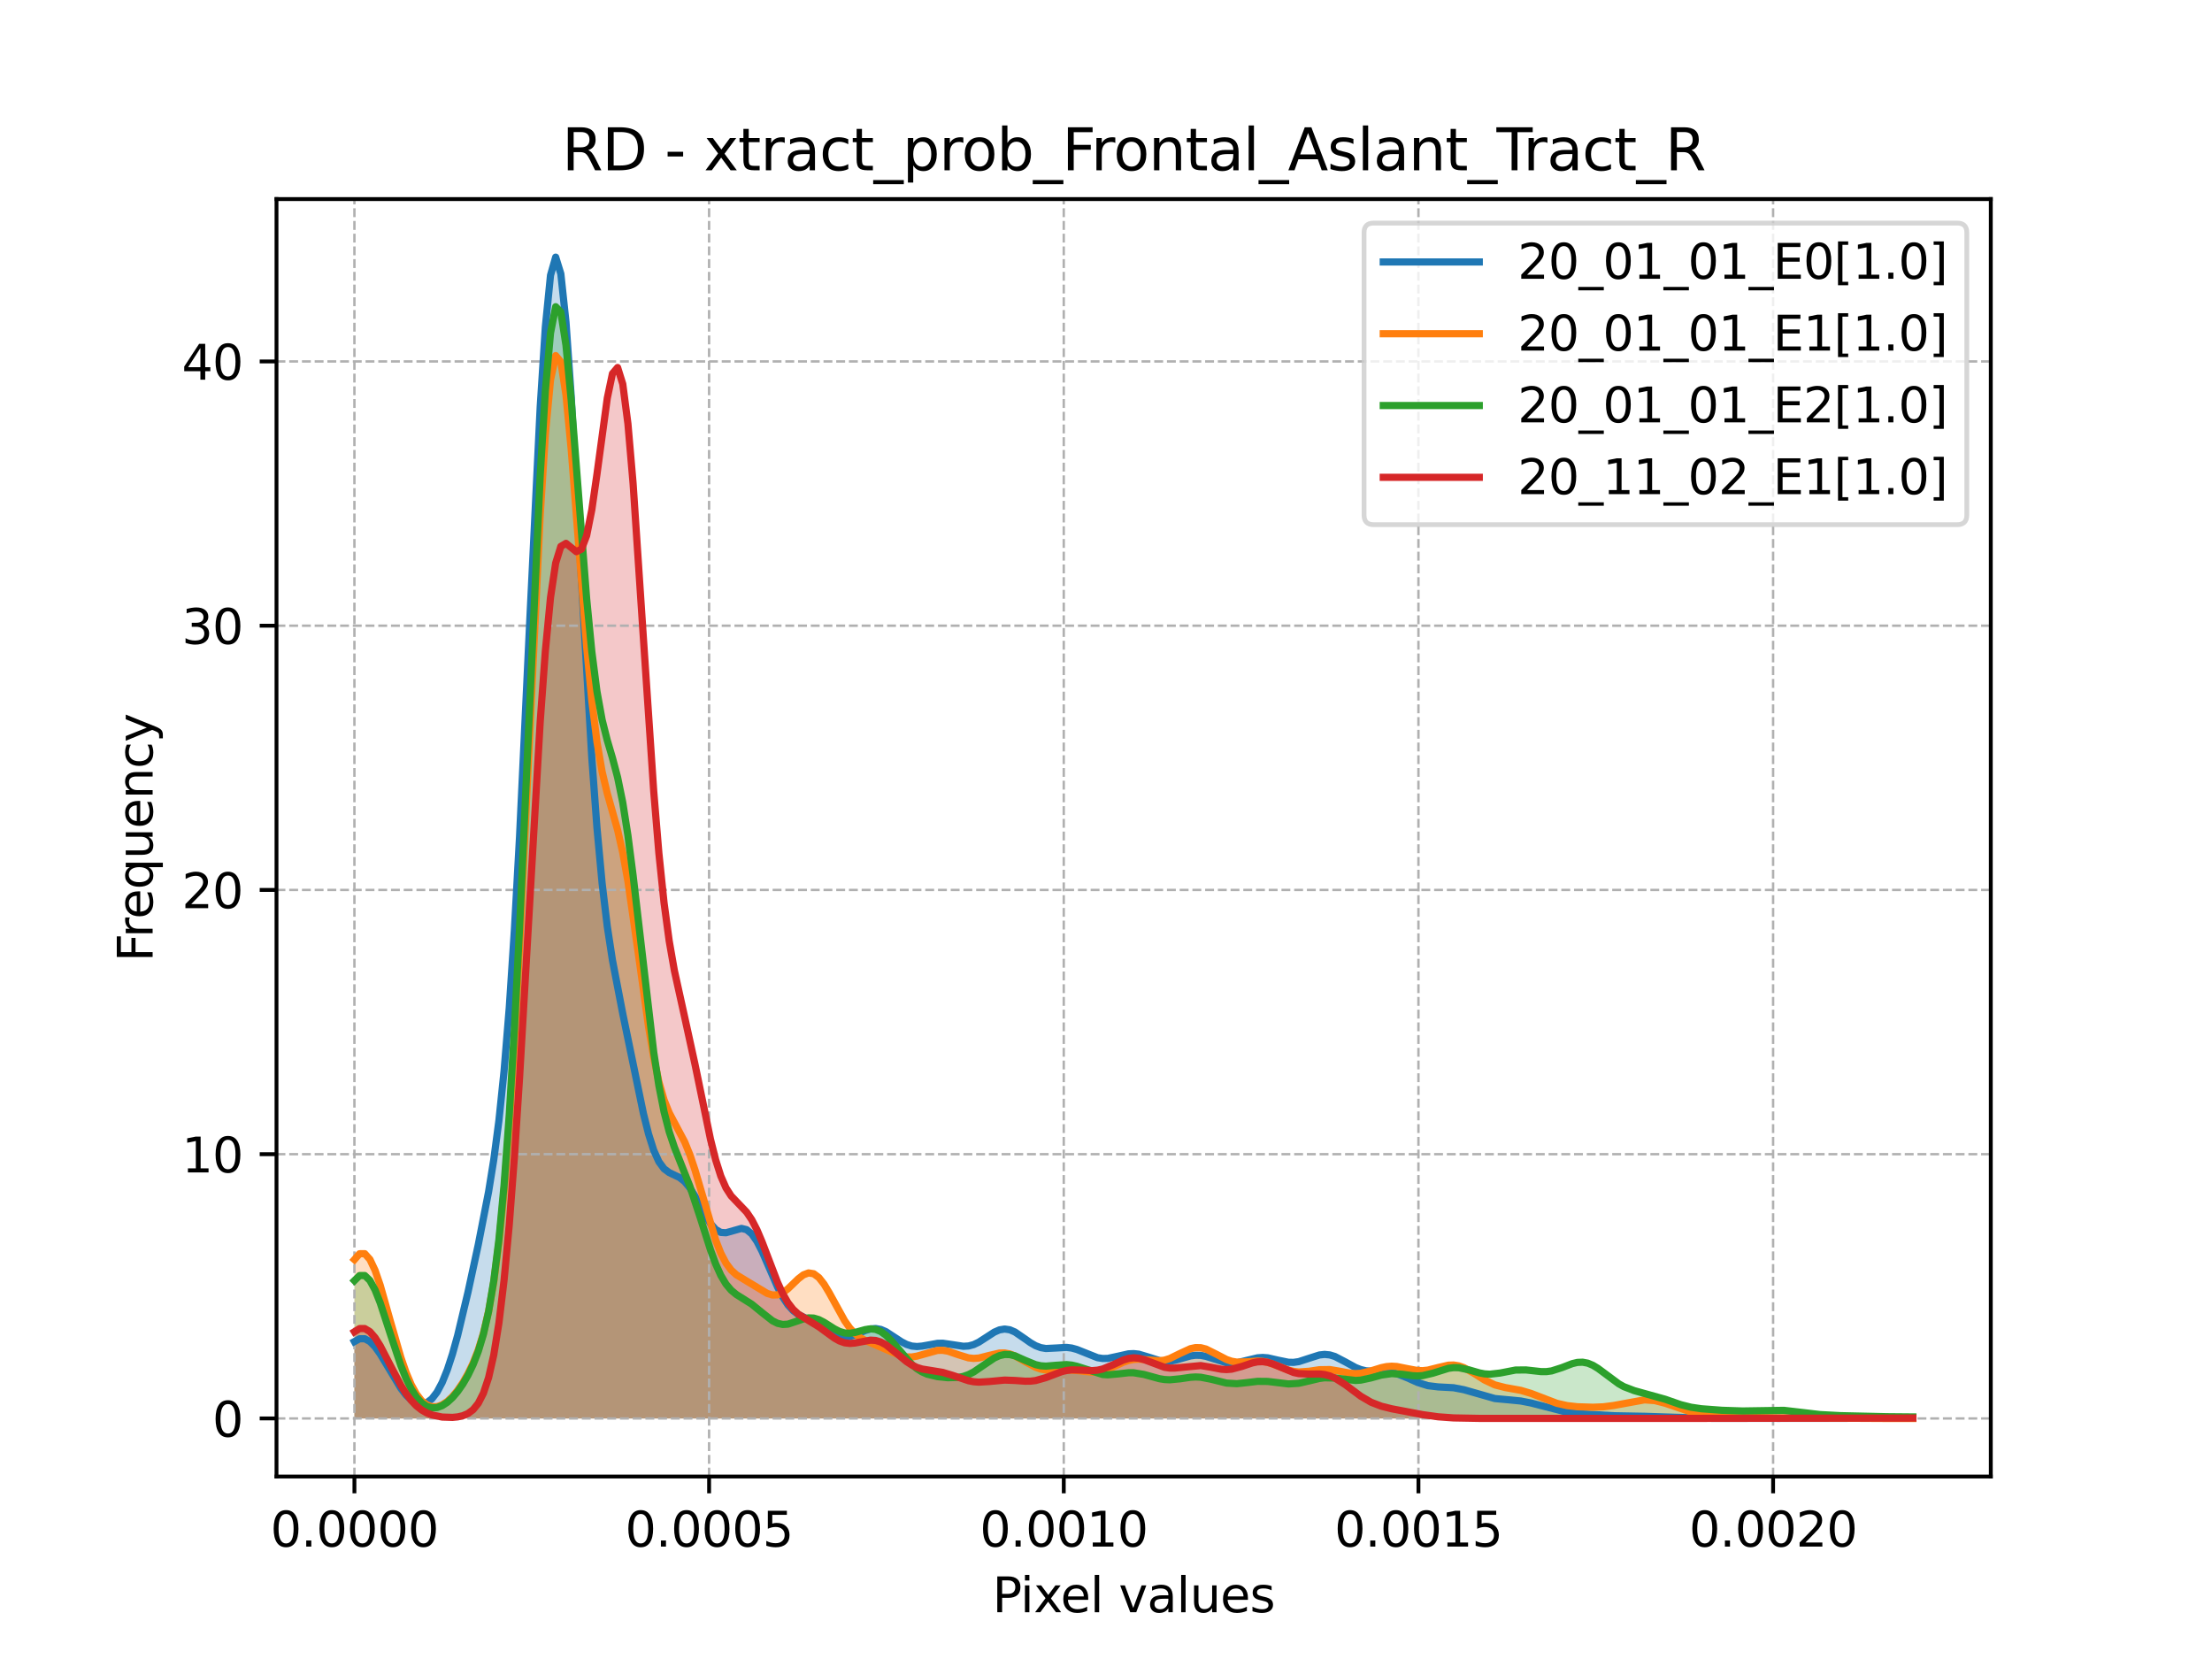 <?xml version="1.0" encoding="utf-8" standalone="no"?>
<!DOCTYPE svg PUBLIC "-//W3C//DTD SVG 1.1//EN"
  "http://www.w3.org/Graphics/SVG/1.1/DTD/svg11.dtd">
<svg xmlns:xlink="http://www.w3.org/1999/xlink" width="460.8pt" height="345.6pt" viewBox="0 0 460.8 345.6" xmlns="http://www.w3.org/2000/svg" version="1.1">
 <defs>
  <style type="text/css">*{stroke-linejoin: round; stroke-linecap: butt}</style>
 </defs>
 <g id="figure_1">
  <g id="patch_1">
   <path d="M 0 345.6 
L 460.8 345.6 
L 460.8 0 
L 0 0 
z
" style="fill: #ffffff"/>
  </g>
  <g id="axes_1">
   <g id="patch_2">
    <path d="M 57.6 307.584 
L 414.72 307.584 
L 414.72 41.472 
L 57.6 41.472 
z
" style="fill: #ffffff"/>
   </g>
   <g id="PolyCollection_1">
    <path d="M 73.833 279.479 
L 73.833 295.488 
L 74.908 295.488 
L 75.983 295.488 
L 77.058 295.488 
L 78.133 295.488 
L 79.208 295.488 
L 80.283 295.488 
L 81.358 295.488 
L 82.433 295.488 
L 83.508 295.488 
L 84.583 295.488 
L 85.658 295.488 
L 86.733 295.488 
L 87.808 295.488 
L 88.883 295.488 
L 89.958 295.488 
L 91.033 295.488 
L 92.108 295.488 
L 93.183 295.488 
L 94.258 295.488 
L 95.333 295.488 
L 96.408 295.488 
L 97.483 295.488 
L 98.558 295.488 
L 99.633 295.488 
L 100.708 295.488 
L 101.783 295.488 
L 102.858 295.488 
L 103.933 295.488 
L 105.008 295.488 
L 106.083 295.488 
L 107.158 295.488 
L 108.233 295.488 
L 109.308 295.488 
L 110.383 295.488 
L 111.458 295.488 
L 112.533 295.488 
L 113.608 295.488 
L 114.683 295.488 
L 115.758 295.488 
L 116.833 295.488 
L 117.908 295.488 
L 118.983 295.488 
L 120.058 295.488 
L 121.133 295.488 
L 122.208 295.488 
L 123.283 295.488 
L 124.358 295.488 
L 125.433 295.488 
L 126.508 295.488 
L 127.583 295.488 
L 128.658 295.488 
L 129.734 295.488 
L 130.809 295.488 
L 131.884 295.488 
L 132.959 295.488 
L 134.034 295.488 
L 135.109 295.488 
L 136.184 295.488 
L 137.259 295.488 
L 138.334 295.488 
L 139.409 295.488 
L 140.484 295.488 
L 141.559 295.488 
L 142.634 295.488 
L 143.709 295.488 
L 144.784 295.488 
L 145.859 295.488 
L 146.934 295.488 
L 148.009 295.488 
L 149.084 295.488 
L 150.159 295.488 
L 151.234 295.488 
L 152.309 295.488 
L 153.384 295.488 
L 154.459 295.488 
L 155.534 295.488 
L 156.609 295.488 
L 157.684 295.488 
L 158.759 295.488 
L 159.834 295.488 
L 160.909 295.488 
L 161.984 295.488 
L 163.059 295.488 
L 164.134 295.488 
L 165.209 295.488 
L 166.284 295.488 
L 167.359 295.488 
L 168.434 295.488 
L 169.509 295.488 
L 170.584 295.488 
L 171.659 295.488 
L 172.734 295.488 
L 173.809 295.488 
L 174.884 295.488 
L 175.959 295.488 
L 177.034 295.488 
L 178.109 295.488 
L 179.184 295.488 
L 180.259 295.488 
L 181.334 295.488 
L 182.409 295.488 
L 183.484 295.488 
L 184.559 295.488 
L 185.634 295.488 
L 186.709 295.488 
L 187.784 295.488 
L 188.859 295.488 
L 189.934 295.488 
L 191.009 295.488 
L 192.084 295.488 
L 193.159 295.488 
L 194.234 295.488 
L 195.309 295.488 
L 196.384 295.488 
L 197.459 295.488 
L 198.534 295.488 
L 199.609 295.488 
L 200.685 295.488 
L 201.76 295.488 
L 202.835 295.488 
L 203.91 295.488 
L 204.985 295.488 
L 206.06 295.488 
L 207.135 295.488 
L 208.21 295.488 
L 209.285 295.488 
L 210.36 295.488 
L 211.435 295.488 
L 212.51 295.488 
L 213.585 295.488 
L 214.66 295.488 
L 215.735 295.488 
L 216.81 295.488 
L 217.885 295.488 
L 218.96 295.488 
L 220.035 295.488 
L 221.11 295.488 
L 222.185 295.488 
L 223.26 295.488 
L 224.335 295.488 
L 225.41 295.488 
L 226.485 295.488 
L 227.56 295.488 
L 228.635 295.488 
L 229.71 295.488 
L 230.785 295.488 
L 231.86 295.488 
L 232.935 295.488 
L 234.01 295.488 
L 235.085 295.488 
L 236.16 295.488 
L 237.235 295.488 
L 238.31 295.488 
L 239.385 295.488 
L 240.46 295.488 
L 241.535 295.488 
L 242.61 295.488 
L 243.685 295.488 
L 244.76 295.488 
L 245.835 295.488 
L 246.91 295.488 
L 247.985 295.488 
L 249.06 295.488 
L 250.135 295.488 
L 251.21 295.488 
L 252.285 295.488 
L 253.36 295.488 
L 254.435 295.488 
L 255.51 295.488 
L 256.585 295.488 
L 257.66 295.488 
L 258.735 295.488 
L 259.81 295.488 
L 260.885 295.488 
L 261.96 295.488 
L 263.035 295.488 
L 264.11 295.488 
L 265.185 295.488 
L 266.26 295.488 
L 267.335 295.488 
L 268.41 295.488 
L 269.485 295.488 
L 270.56 295.488 
L 271.635 295.488 
L 272.711 295.488 
L 273.786 295.488 
L 274.861 295.488 
L 275.936 295.488 
L 277.011 295.488 
L 278.086 295.488 
L 279.161 295.488 
L 280.236 295.488 
L 281.311 295.488 
L 282.386 295.488 
L 283.461 295.488 
L 284.536 295.488 
L 285.611 295.488 
L 286.686 295.488 
L 287.761 295.488 
L 288.836 295.488 
L 289.911 295.488 
L 290.986 295.488 
L 292.061 295.488 
L 293.136 295.488 
L 294.211 295.488 
L 295.286 295.488 
L 296.361 295.488 
L 297.436 295.488 
L 298.511 295.488 
L 299.586 295.488 
L 300.661 295.488 
L 301.736 295.488 
L 302.811 295.488 
L 303.886 295.488 
L 304.961 295.488 
L 306.036 295.488 
L 307.111 295.488 
L 308.186 295.488 
L 309.261 295.488 
L 310.336 295.488 
L 311.411 295.488 
L 312.486 295.488 
L 313.561 295.488 
L 314.636 295.488 
L 315.711 295.488 
L 316.786 295.488 
L 317.861 295.488 
L 318.936 295.488 
L 320.011 295.488 
L 321.086 295.488 
L 322.161 295.488 
L 323.236 295.488 
L 324.311 295.488 
L 325.386 295.488 
L 326.461 295.488 
L 327.536 295.488 
L 328.611 295.488 
L 329.686 295.488 
L 330.761 295.488 
L 331.836 295.488 
L 332.911 295.488 
L 333.986 295.488 
L 335.061 295.488 
L 336.136 295.488 
L 337.211 295.488 
L 338.286 295.488 
L 339.361 295.488 
L 340.436 295.488 
L 341.511 295.488 
L 342.586 295.488 
L 343.662 295.488 
L 344.737 295.488 
L 345.812 295.488 
L 346.887 295.488 
L 347.962 295.488 
L 349.037 295.488 
L 350.112 295.488 
L 351.187 295.488 
L 352.262 295.488 
L 353.337 295.488 
L 354.412 295.488 
L 355.487 295.488 
L 356.562 295.488 
L 357.637 295.488 
L 358.712 295.488 
L 359.787 295.488 
L 360.862 295.488 
L 361.937 295.488 
L 363.012 295.488 
L 364.087 295.488 
L 365.162 295.488 
L 366.237 295.488 
L 367.312 295.488 
L 368.387 295.488 
L 369.462 295.488 
L 370.537 295.488 
L 371.612 295.488 
L 372.687 295.488 
L 373.762 295.488 
L 374.837 295.488 
L 375.912 295.488 
L 376.987 295.488 
L 378.062 295.488 
L 379.137 295.488 
L 380.212 295.488 
L 381.287 295.488 
L 382.362 295.488 
L 383.437 295.488 
L 384.512 295.488 
L 385.587 295.488 
L 386.662 295.488 
L 387.737 295.488 
L 388.812 295.488 
L 389.887 295.488 
L 390.962 295.488 
L 392.037 295.488 
L 393.112 295.488 
L 394.187 295.488 
L 395.262 295.488 
L 396.337 295.488 
L 397.412 295.488 
L 398.487 295.488 
L 398.487 295.446 
L 398.487 295.446 
L 397.412 295.445 
L 396.337 295.445 
L 395.262 295.446 
L 394.187 295.449 
L 393.112 295.453 
L 392.037 295.458 
L 390.962 295.463 
L 389.887 295.467 
L 388.812 295.472 
L 387.737 295.476 
L 386.662 295.479 
L 385.587 295.481 
L 384.512 295.483 
L 383.437 295.484 
L 382.362 295.485 
L 381.287 295.485 
L 380.212 295.484 
L 379.137 295.483 
L 378.062 295.481 
L 376.987 295.48 
L 375.912 295.478 
L 374.837 295.476 
L 373.762 295.474 
L 372.687 295.473 
L 371.612 295.471 
L 370.537 295.471 
L 369.462 295.471 
L 368.387 295.472 
L 367.312 295.473 
L 366.237 295.474 
L 365.162 295.476 
L 364.087 295.478 
L 363.012 295.479 
L 361.937 295.48 
L 360.862 295.48 
L 359.787 295.479 
L 358.712 295.476 
L 357.637 295.47 
L 356.562 295.461 
L 355.487 295.448 
L 354.412 295.429 
L 353.337 295.405 
L 352.262 295.374 
L 351.187 295.337 
L 350.112 295.295 
L 349.037 295.249 
L 347.962 295.203 
L 346.887 295.158 
L 345.812 295.118 
L 344.737 295.084 
L 343.662 295.059 
L 342.586 295.04 
L 341.511 295.027 
L 340.436 295.016 
L 339.361 295.004 
L 338.286 294.985 
L 337.211 294.958 
L 336.136 294.921 
L 335.061 294.874 
L 333.986 294.819 
L 332.911 294.759 
L 331.836 294.694 
L 330.761 294.625 
L 329.686 294.548 
L 328.611 294.456 
L 327.536 294.342 
L 326.461 294.194 
L 325.386 294.006 
L 324.311 293.772 
L 323.236 293.497 
L 322.161 293.19 
L 321.086 292.868 
L 320.011 292.553 
L 318.936 292.267 
L 317.861 292.03 
L 316.786 291.85 
L 315.711 291.725 
L 314.636 291.639 
L 313.561 291.567 
L 312.486 291.478 
L 311.411 291.343 
L 310.336 291.143 
L 309.261 290.872 
L 308.186 290.541 
L 307.111 290.179 
L 306.036 289.82 
L 304.961 289.503 
L 303.886 289.256 
L 302.811 289.092 
L 301.736 289.003 
L 300.661 288.959 
L 299.586 288.917 
L 298.511 288.829 
L 297.436 288.655 
L 296.361 288.37 
L 295.286 287.979 
L 294.211 287.51 
L 293.136 287.013 
L 292.061 286.546 
L 290.986 286.162 
L 289.911 285.897 
L 288.836 285.755 
L 287.761 285.711 
L 286.686 285.71 
L 285.611 285.682 
L 284.536 285.561 
L 283.461 285.298 
L 282.386 284.878 
L 281.311 284.325 
L 280.236 283.7 
L 279.161 283.087 
L 278.086 282.579 
L 277.011 282.252 
L 275.936 282.147 
L 274.861 282.264 
L 273.786 282.558 
L 272.711 282.95 
L 271.635 283.344 
L 270.56 283.65 
L 269.485 283.805 
L 268.41 283.786 
L 267.335 283.615 
L 266.26 283.35 
L 265.185 283.073 
L 264.11 282.863 
L 263.035 282.783 
L 261.96 282.858 
L 260.885 283.071 
L 259.81 283.368 
L 258.735 283.67 
L 257.66 283.896 
L 256.585 283.979 
L 255.51 283.89 
L 254.435 283.639 
L 253.36 283.279 
L 252.285 282.887 
L 251.21 282.553 
L 250.135 282.35 
L 249.06 282.322 
L 247.985 282.467 
L 246.91 282.743 
L 245.835 283.076 
L 244.76 283.376 
L 243.685 283.562 
L 242.61 283.582 
L 241.535 283.424 
L 240.46 283.121 
L 239.385 282.742 
L 238.31 282.373 
L 237.235 282.099 
L 236.16 281.978 
L 235.085 282.03 
L 234.01 282.23 
L 232.935 282.513 
L 231.86 282.791 
L 230.785 282.976 
L 229.71 283 
L 228.635 282.833 
L 227.56 282.492 
L 226.485 282.035 
L 225.41 281.548 
L 224.335 281.119 
L 223.26 280.822 
L 222.185 280.689 
L 221.11 280.707 
L 220.035 280.814 
L 218.96 280.919 
L 217.885 280.921 
L 216.81 280.739 
L 215.735 280.332 
L 214.66 279.713 
L 213.585 278.953 
L 212.51 278.165 
L 211.435 277.479 
L 210.36 277.017 
L 209.285 276.862 
L 208.21 277.037 
L 207.135 277.505 
L 206.06 278.172 
L 204.985 278.911 
L 203.91 279.591 
L 202.835 280.106 
L 201.76 280.394 
L 200.685 280.455 
L 199.609 280.337 
L 198.534 280.129 
L 197.459 279.928 
L 196.384 279.817 
L 195.309 279.839 
L 194.234 279.988 
L 193.159 280.21 
L 192.084 280.416 
L 191.009 280.508 
L 189.934 280.406 
L 188.859 280.069 
L 187.784 279.514 
L 186.709 278.808 
L 185.634 278.063 
L 184.559 277.404 
L 183.484 276.944 
L 182.409 276.753 
L 181.334 276.845 
L 180.259 277.168 
L 179.184 277.621 
L 178.109 278.074 
L 177.034 278.398 
L 175.959 278.497 
L 174.884 278.331 
L 173.809 277.915 
L 172.734 277.32 
L 171.659 276.643 
L 170.584 275.98 
L 169.509 275.393 
L 168.434 274.887 
L 167.359 274.403 
L 166.284 273.824 
L 165.209 273.008 
L 164.134 271.824 
L 163.059 270.192 
L 161.984 268.118 
L 160.909 265.705 
L 159.834 263.146 
L 158.759 260.691 
L 157.684 258.592 
L 156.609 257.049 
L 155.534 256.163 
L 154.459 255.9 
L 153.384 256.099 
L 152.309 256.501 
L 151.234 256.805 
L 150.159 256.737 
L 149.084 256.119 
L 148.009 254.902 
L 146.934 253.187 
L 145.859 251.191 
L 144.784 249.192 
L 143.709 247.453 
L 142.634 246.144 
L 141.559 245.293 
L 140.484 244.763 
L 139.409 244.274 
L 138.334 243.472 
L 137.259 242.007 
L 136.184 239.629 
L 135.109 236.247 
L 134.034 231.96 
L 132.959 227.019 
L 131.884 221.749 
L 130.809 216.433 
L 129.734 211.184 
L 128.658 205.859 
L 127.583 200.022 
L 126.508 193.003 
L 125.433 184.026 
L 124.358 172.42 
L 123.283 157.838 
L 122.208 140.455 
L 121.133 121.074 
L 120.058 101.114 
L 118.983 82.447 
L 117.908 67.126 
L 116.833 57.038 
L 115.758 53.568 
L 114.683 57.34 
L 113.608 68.104 
L 112.533 84.791 
L 111.458 105.711 
L 110.383 128.863 
L 109.308 152.268 
L 108.233 174.262 
L 107.158 193.689 
L 106.083 209.979 
L 105.008 223.101 
L 103.933 233.435 
L 102.858 241.594 
L 101.783 248.251 
L 100.708 254.003 
L 99.633 259.281 
L 98.558 264.327 
L 97.483 269.21 
L 96.408 273.875 
L 95.333 278.203 
L 94.258 282.063 
L 93.183 285.352 
L 92.108 288.01 
L 91.033 290.023 
L 89.958 291.414 
L 88.883 292.224 
L 87.808 292.503 
L 86.733 292.297 
L 85.658 291.65 
L 84.583 290.604 
L 83.508 289.213 
L 82.433 287.55 
L 81.358 285.715 
L 80.283 283.837 
L 79.208 282.065 
L 78.133 280.558 
L 77.058 279.46 
L 75.983 278.885 
L 74.908 278.891 
L 73.833 279.479 
z
" clip-path="url(#p46d6ef8c66)" style="fill: #1f77b4; fill-opacity: 0.25"/>
   </g>
   <g id="PolyCollection_2">
    <path d="M 73.833 262.394 
L 73.833 295.488 
L 74.908 295.488 
L 75.983 295.488 
L 77.058 295.488 
L 78.133 295.488 
L 79.208 295.488 
L 80.283 295.488 
L 81.358 295.488 
L 82.433 295.488 
L 83.508 295.488 
L 84.583 295.488 
L 85.658 295.488 
L 86.733 295.488 
L 87.808 295.488 
L 88.883 295.488 
L 89.958 295.488 
L 91.033 295.488 
L 92.108 295.488 
L 93.183 295.488 
L 94.258 295.488 
L 95.333 295.488 
L 96.408 295.488 
L 97.483 295.488 
L 98.558 295.488 
L 99.633 295.488 
L 100.708 295.488 
L 101.783 295.488 
L 102.858 295.488 
L 103.933 295.488 
L 105.008 295.488 
L 106.083 295.488 
L 107.158 295.488 
L 108.233 295.488 
L 109.308 295.488 
L 110.383 295.488 
L 111.458 295.488 
L 112.533 295.488 
L 113.608 295.488 
L 114.683 295.488 
L 115.758 295.488 
L 116.833 295.488 
L 117.908 295.488 
L 118.983 295.488 
L 120.058 295.488 
L 121.133 295.488 
L 122.208 295.488 
L 123.283 295.488 
L 124.358 295.488 
L 125.433 295.488 
L 126.508 295.488 
L 127.583 295.488 
L 128.658 295.488 
L 129.734 295.488 
L 130.809 295.488 
L 131.884 295.488 
L 132.959 295.488 
L 134.034 295.488 
L 135.109 295.488 
L 136.184 295.488 
L 137.259 295.488 
L 138.334 295.488 
L 139.409 295.488 
L 140.484 295.488 
L 141.559 295.488 
L 142.634 295.488 
L 143.709 295.488 
L 144.784 295.488 
L 145.859 295.488 
L 146.934 295.488 
L 148.009 295.488 
L 149.084 295.488 
L 150.159 295.488 
L 151.234 295.488 
L 152.309 295.488 
L 153.384 295.488 
L 154.459 295.488 
L 155.534 295.488 
L 156.609 295.488 
L 157.684 295.488 
L 158.759 295.488 
L 159.834 295.488 
L 160.909 295.488 
L 161.984 295.488 
L 163.059 295.488 
L 164.134 295.488 
L 165.209 295.488 
L 166.284 295.488 
L 167.359 295.488 
L 168.434 295.488 
L 169.509 295.488 
L 170.584 295.488 
L 171.659 295.488 
L 172.734 295.488 
L 173.809 295.488 
L 174.884 295.488 
L 175.959 295.488 
L 177.034 295.488 
L 178.109 295.488 
L 179.184 295.488 
L 180.259 295.488 
L 181.334 295.488 
L 182.409 295.488 
L 183.484 295.488 
L 184.559 295.488 
L 185.634 295.488 
L 186.709 295.488 
L 187.784 295.488 
L 188.859 295.488 
L 189.934 295.488 
L 191.009 295.488 
L 192.084 295.488 
L 193.159 295.488 
L 194.234 295.488 
L 195.309 295.488 
L 196.384 295.488 
L 197.459 295.488 
L 198.534 295.488 
L 199.609 295.488 
L 200.685 295.488 
L 201.76 295.488 
L 202.835 295.488 
L 203.91 295.488 
L 204.985 295.488 
L 206.06 295.488 
L 207.135 295.488 
L 208.21 295.488 
L 209.285 295.488 
L 210.36 295.488 
L 211.435 295.488 
L 212.51 295.488 
L 213.585 295.488 
L 214.66 295.488 
L 215.735 295.488 
L 216.81 295.488 
L 217.885 295.488 
L 218.96 295.488 
L 220.035 295.488 
L 221.11 295.488 
L 222.185 295.488 
L 223.26 295.488 
L 224.335 295.488 
L 225.41 295.488 
L 226.485 295.488 
L 227.56 295.488 
L 228.635 295.488 
L 229.71 295.488 
L 230.785 295.488 
L 231.86 295.488 
L 232.935 295.488 
L 234.01 295.488 
L 235.085 295.488 
L 236.16 295.488 
L 237.235 295.488 
L 238.31 295.488 
L 239.385 295.488 
L 240.46 295.488 
L 241.535 295.488 
L 242.61 295.488 
L 243.685 295.488 
L 244.76 295.488 
L 245.835 295.488 
L 246.91 295.488 
L 247.985 295.488 
L 249.06 295.488 
L 250.135 295.488 
L 251.21 295.488 
L 252.285 295.488 
L 253.36 295.488 
L 254.435 295.488 
L 255.51 295.488 
L 256.585 295.488 
L 257.66 295.488 
L 258.735 295.488 
L 259.81 295.488 
L 260.885 295.488 
L 261.96 295.488 
L 263.035 295.488 
L 264.11 295.488 
L 265.185 295.488 
L 266.26 295.488 
L 267.335 295.488 
L 268.41 295.488 
L 269.485 295.488 
L 270.56 295.488 
L 271.635 295.488 
L 272.711 295.488 
L 273.786 295.488 
L 274.861 295.488 
L 275.936 295.488 
L 277.011 295.488 
L 278.086 295.488 
L 279.161 295.488 
L 280.236 295.488 
L 281.311 295.488 
L 282.386 295.488 
L 283.461 295.488 
L 284.536 295.488 
L 285.611 295.488 
L 286.686 295.488 
L 287.761 295.488 
L 288.836 295.488 
L 289.911 295.488 
L 290.986 295.488 
L 292.061 295.488 
L 293.136 295.488 
L 294.211 295.488 
L 295.286 295.488 
L 296.361 295.488 
L 297.436 295.488 
L 298.511 295.488 
L 299.586 295.488 
L 300.661 295.488 
L 301.736 295.488 
L 302.811 295.488 
L 303.886 295.488 
L 304.961 295.488 
L 306.036 295.488 
L 307.111 295.488 
L 308.186 295.488 
L 309.261 295.488 
L 310.336 295.488 
L 311.411 295.488 
L 312.486 295.488 
L 313.561 295.488 
L 314.636 295.488 
L 315.711 295.488 
L 316.786 295.488 
L 317.861 295.488 
L 318.936 295.488 
L 320.011 295.488 
L 321.086 295.488 
L 322.161 295.488 
L 323.236 295.488 
L 324.311 295.488 
L 325.386 295.488 
L 326.461 295.488 
L 327.536 295.488 
L 328.611 295.488 
L 329.686 295.488 
L 330.761 295.488 
L 331.836 295.488 
L 332.911 295.488 
L 333.986 295.488 
L 335.061 295.488 
L 336.136 295.488 
L 337.211 295.488 
L 338.286 295.488 
L 339.361 295.488 
L 340.436 295.488 
L 341.511 295.488 
L 342.586 295.488 
L 343.662 295.488 
L 344.737 295.488 
L 345.812 295.488 
L 346.887 295.488 
L 347.962 295.488 
L 349.037 295.488 
L 350.112 295.488 
L 351.187 295.488 
L 352.262 295.488 
L 353.337 295.488 
L 354.412 295.488 
L 355.487 295.488 
L 356.562 295.488 
L 357.637 295.488 
L 358.712 295.488 
L 359.787 295.488 
L 360.862 295.488 
L 361.937 295.488 
L 363.012 295.488 
L 364.087 295.488 
L 365.162 295.488 
L 366.237 295.488 
L 367.312 295.488 
L 368.387 295.488 
L 369.462 295.488 
L 370.537 295.488 
L 371.612 295.488 
L 372.687 295.488 
L 373.762 295.488 
L 374.837 295.488 
L 375.912 295.488 
L 376.987 295.488 
L 378.062 295.488 
L 379.137 295.488 
L 380.212 295.488 
L 381.287 295.488 
L 382.362 295.488 
L 383.437 295.488 
L 384.512 295.488 
L 385.587 295.488 
L 386.662 295.488 
L 387.737 295.488 
L 388.812 295.488 
L 389.887 295.488 
L 390.962 295.488 
L 392.037 295.488 
L 393.112 295.488 
L 394.187 295.488 
L 395.262 295.488 
L 396.337 295.488 
L 397.412 295.488 
L 398.487 295.488 
L 398.487 295.488 
L 398.487 295.488 
L 397.412 295.488 
L 396.337 295.488 
L 395.262 295.488 
L 394.187 295.488 
L 393.112 295.488 
L 392.037 295.488 
L 390.962 295.488 
L 389.887 295.488 
L 388.812 295.488 
L 387.737 295.487 
L 386.662 295.487 
L 385.587 295.486 
L 384.512 295.484 
L 383.437 295.482 
L 382.362 295.478 
L 381.287 295.473 
L 380.212 295.467 
L 379.137 295.459 
L 378.062 295.45 
L 376.987 295.438 
L 375.912 295.426 
L 374.837 295.414 
L 373.762 295.401 
L 372.687 295.389 
L 371.612 295.378 
L 370.537 295.367 
L 369.462 295.357 
L 368.387 295.345 
L 367.312 295.332 
L 366.237 295.315 
L 365.162 295.293 
L 364.087 295.266 
L 363.012 295.232 
L 361.937 295.192 
L 360.862 295.146 
L 359.787 295.093 
L 358.712 295.032 
L 357.637 294.958 
L 356.562 294.866 
L 355.487 294.747 
L 354.412 294.591 
L 353.337 294.389 
L 352.262 294.135 
L 351.187 293.828 
L 350.112 293.474 
L 349.037 293.088 
L 347.962 292.695 
L 346.887 292.324 
L 345.812 292.006 
L 344.737 291.771 
L 343.662 291.638 
L 342.586 291.615 
L 341.511 291.697 
L 340.436 291.865 
L 339.361 292.09 
L 338.286 292.339 
L 337.211 292.581 
L 336.136 292.792 
L 335.061 292.955 
L 333.986 293.067 
L 332.911 293.13 
L 331.836 293.154 
L 330.761 293.147 
L 329.686 293.114 
L 328.611 293.054 
L 327.536 292.959 
L 326.461 292.814 
L 325.386 292.608 
L 324.311 292.33 
L 323.236 291.981 
L 322.161 291.574 
L 321.086 291.131 
L 320.011 290.686 
L 318.936 290.271 
L 317.861 289.914 
L 316.786 289.629 
L 315.711 289.41 
L 314.636 289.231 
L 313.561 289.051 
L 312.486 288.821 
L 311.411 288.498 
L 310.336 288.053 
L 309.261 287.485 
L 308.186 286.823 
L 307.111 286.123 
L 306.036 285.459 
L 304.961 284.907 
L 303.886 284.528 
L 302.811 284.357 
L 301.736 284.39 
L 300.661 284.588 
L 299.586 284.88 
L 298.511 285.184 
L 297.436 285.42 
L 296.361 285.534 
L 295.286 285.502 
L 294.211 285.341 
L 293.136 285.101 
L 292.061 284.853 
L 290.986 284.669 
L 289.911 284.605 
L 288.836 284.688 
L 287.761 284.909 
L 286.686 285.227 
L 285.611 285.574 
L 284.536 285.879 
L 283.461 286.082 
L 282.386 286.147 
L 281.311 286.074 
L 280.236 285.893 
L 279.161 285.662 
L 278.086 285.446 
L 277.011 285.302 
L 275.936 285.265 
L 274.861 285.336 
L 273.786 285.486 
L 272.711 285.658 
L 271.635 285.785 
L 270.56 285.807 
L 269.485 285.685 
L 268.41 285.415 
L 267.335 285.028 
L 266.26 284.583 
L 265.185 284.153 
L 264.11 283.809 
L 263.035 283.598 
L 261.96 283.532 
L 260.885 283.583 
L 259.81 283.691 
L 258.735 283.774 
L 257.66 283.753 
L 256.585 283.571 
L 255.51 283.208 
L 254.435 282.692 
L 253.36 282.09 
L 252.285 281.499 
L 251.21 281.023 
L 250.135 280.749 
L 249.06 280.726 
L 247.985 280.956 
L 246.91 281.391 
L 245.835 281.945 
L 244.76 282.514 
L 243.685 283 
L 242.61 283.333 
L 241.535 283.483 
L 240.46 283.471 
L 239.385 283.355 
L 238.31 283.217 
L 237.235 283.141 
L 236.16 283.196 
L 235.085 283.412 
L 234.01 283.78 
L 232.935 284.256 
L 231.86 284.766 
L 230.785 285.234 
L 229.71 285.591 
L 228.635 285.801 
L 227.56 285.857 
L 226.485 285.791 
L 225.41 285.654 
L 224.335 285.508 
L 223.26 285.403 
L 222.185 285.368 
L 221.11 285.396 
L 220.035 285.452 
L 218.96 285.479 
L 217.885 285.413 
L 216.81 285.203 
L 215.735 284.827 
L 214.66 284.3 
L 213.585 283.675 
L 212.51 283.032 
L 211.435 282.464 
L 210.36 282.052 
L 209.285 281.848 
L 208.21 281.863 
L 207.135 282.059 
L 206.06 282.362 
L 204.985 282.675 
L 203.91 282.904 
L 202.835 282.979 
L 201.76 282.869 
L 200.685 282.592 
L 199.609 282.207 
L 198.534 281.803 
L 197.459 281.474 
L 196.384 281.295 
L 195.309 281.307 
L 194.234 281.5 
L 193.159 281.824 
L 192.084 282.192 
L 191.009 282.507 
L 189.934 282.685 
L 188.859 282.67 
L 187.784 282.453 
L 186.709 282.066 
L 185.634 281.572 
L 184.559 281.045 
L 183.484 280.547 
L 182.409 280.103 
L 181.334 279.691 
L 180.259 279.243 
L 179.184 278.655 
L 178.109 277.821 
L 177.034 276.658 
L 175.959 275.139 
L 174.884 273.311 
L 173.809 271.299 
L 172.734 269.291 
L 171.659 267.503 
L 170.584 266.139 
L 169.509 265.344 
L 168.434 265.173 
L 167.359 265.577 
L 166.284 266.41 
L 165.209 267.459 
L 164.134 268.489 
L 163.059 269.296 
L 161.984 269.74 
L 160.909 269.775 
L 159.834 269.447 
L 158.759 268.868 
L 157.684 268.175 
L 156.609 267.487 
L 155.534 266.857 
L 154.459 266.251 
L 153.384 265.55 
L 152.309 264.573 
L 151.234 263.127 
L 150.159 261.063 
L 149.084 258.326 
L 148.009 254.99 
L 146.934 251.251 
L 145.859 247.396 
L 144.784 243.738 
L 143.709 240.529 
L 142.634 237.891 
L 141.559 235.758 
L 140.484 233.872 
L 139.409 231.821 
L 138.334 229.131 
L 137.259 225.378 
L 136.184 220.307 
L 135.109 213.915 
L 134.034 206.482 
L 132.959 198.527 
L 131.884 190.697 
L 130.809 183.602 
L 129.734 177.65 
L 128.658 172.903 
L 127.583 169.018 
L 126.508 165.284 
L 125.433 160.769 
L 124.358 154.542 
L 123.283 145.931 
L 122.208 134.758 
L 121.133 121.477 
L 120.058 107.19 
L 118.983 93.511 
L 117.908 82.307 
L 116.833 75.37 
L 115.758 74.08 
L 114.683 79.155 
L 113.608 90.519 
L 112.533 107.332 
L 111.458 128.156 
L 110.383 151.224 
L 109.308 174.73 
L 108.233 197.094 
L 107.158 217.146 
L 106.083 234.203 
L 105.008 248.055 
L 103.933 258.869 
L 102.858 267.064 
L 101.783 273.172 
L 100.708 277.731 
L 99.633 281.202 
L 98.558 283.938 
L 97.483 286.175 
L 96.408 288.051 
L 95.333 289.63 
L 94.258 290.931 
L 93.183 291.947 
L 92.108 292.657 
L 91.033 293.036 
L 89.958 293.046 
L 88.883 292.643 
L 87.808 291.775 
L 86.733 290.386 
L 85.658 288.429 
L 84.583 285.887 
L 83.508 282.786 
L 82.433 279.22 
L 81.358 275.357 
L 80.283 271.437 
L 79.208 267.756 
L 78.133 264.631 
L 77.058 262.358 
L 75.983 261.165 
L 74.908 261.177 
L 73.833 262.394 
z
" clip-path="url(#p46d6ef8c66)" style="fill: #ff7f0e; fill-opacity: 0.25"/>
   </g>
   <g id="PolyCollection_3">
    <path d="M 73.833 266.777 
L 73.833 295.488 
L 74.908 295.488 
L 75.983 295.488 
L 77.058 295.488 
L 78.133 295.488 
L 79.208 295.488 
L 80.283 295.488 
L 81.358 295.488 
L 82.433 295.488 
L 83.508 295.488 
L 84.583 295.488 
L 85.658 295.488 
L 86.733 295.488 
L 87.808 295.488 
L 88.883 295.488 
L 89.958 295.488 
L 91.033 295.488 
L 92.108 295.488 
L 93.183 295.488 
L 94.258 295.488 
L 95.333 295.488 
L 96.408 295.488 
L 97.483 295.488 
L 98.558 295.488 
L 99.633 295.488 
L 100.708 295.488 
L 101.783 295.488 
L 102.858 295.488 
L 103.933 295.488 
L 105.008 295.488 
L 106.083 295.488 
L 107.158 295.488 
L 108.233 295.488 
L 109.308 295.488 
L 110.383 295.488 
L 111.458 295.488 
L 112.533 295.488 
L 113.608 295.488 
L 114.683 295.488 
L 115.758 295.488 
L 116.833 295.488 
L 117.908 295.488 
L 118.983 295.488 
L 120.058 295.488 
L 121.133 295.488 
L 122.208 295.488 
L 123.283 295.488 
L 124.358 295.488 
L 125.433 295.488 
L 126.508 295.488 
L 127.583 295.488 
L 128.658 295.488 
L 129.734 295.488 
L 130.809 295.488 
L 131.884 295.488 
L 132.959 295.488 
L 134.034 295.488 
L 135.109 295.488 
L 136.184 295.488 
L 137.259 295.488 
L 138.334 295.488 
L 139.409 295.488 
L 140.484 295.488 
L 141.559 295.488 
L 142.634 295.488 
L 143.709 295.488 
L 144.784 295.488 
L 145.859 295.488 
L 146.934 295.488 
L 148.009 295.488 
L 149.084 295.488 
L 150.159 295.488 
L 151.234 295.488 
L 152.309 295.488 
L 153.384 295.488 
L 154.459 295.488 
L 155.534 295.488 
L 156.609 295.488 
L 157.684 295.488 
L 158.759 295.488 
L 159.834 295.488 
L 160.909 295.488 
L 161.984 295.488 
L 163.059 295.488 
L 164.134 295.488 
L 165.209 295.488 
L 166.284 295.488 
L 167.359 295.488 
L 168.434 295.488 
L 169.509 295.488 
L 170.584 295.488 
L 171.659 295.488 
L 172.734 295.488 
L 173.809 295.488 
L 174.884 295.488 
L 175.959 295.488 
L 177.034 295.488 
L 178.109 295.488 
L 179.184 295.488 
L 180.259 295.488 
L 181.334 295.488 
L 182.409 295.488 
L 183.484 295.488 
L 184.559 295.488 
L 185.634 295.488 
L 186.709 295.488 
L 187.784 295.488 
L 188.859 295.488 
L 189.934 295.488 
L 191.009 295.488 
L 192.084 295.488 
L 193.159 295.488 
L 194.234 295.488 
L 195.309 295.488 
L 196.384 295.488 
L 197.459 295.488 
L 198.534 295.488 
L 199.609 295.488 
L 200.685 295.488 
L 201.76 295.488 
L 202.835 295.488 
L 203.91 295.488 
L 204.985 295.488 
L 206.06 295.488 
L 207.135 295.488 
L 208.21 295.488 
L 209.285 295.488 
L 210.36 295.488 
L 211.435 295.488 
L 212.51 295.488 
L 213.585 295.488 
L 214.66 295.488 
L 215.735 295.488 
L 216.81 295.488 
L 217.885 295.488 
L 218.96 295.488 
L 220.035 295.488 
L 221.11 295.488 
L 222.185 295.488 
L 223.26 295.488 
L 224.335 295.488 
L 225.41 295.488 
L 226.485 295.488 
L 227.56 295.488 
L 228.635 295.488 
L 229.71 295.488 
L 230.785 295.488 
L 231.86 295.488 
L 232.935 295.488 
L 234.01 295.488 
L 235.085 295.488 
L 236.16 295.488 
L 237.235 295.488 
L 238.31 295.488 
L 239.385 295.488 
L 240.46 295.488 
L 241.535 295.488 
L 242.61 295.488 
L 243.685 295.488 
L 244.76 295.488 
L 245.835 295.488 
L 246.91 295.488 
L 247.985 295.488 
L 249.06 295.488 
L 250.135 295.488 
L 251.21 295.488 
L 252.285 295.488 
L 253.36 295.488 
L 254.435 295.488 
L 255.51 295.488 
L 256.585 295.488 
L 257.66 295.488 
L 258.735 295.488 
L 259.81 295.488 
L 260.885 295.488 
L 261.96 295.488 
L 263.035 295.488 
L 264.11 295.488 
L 265.185 295.488 
L 266.26 295.488 
L 267.335 295.488 
L 268.41 295.488 
L 269.485 295.488 
L 270.56 295.488 
L 271.635 295.488 
L 272.711 295.488 
L 273.786 295.488 
L 274.861 295.488 
L 275.936 295.488 
L 277.011 295.488 
L 278.086 295.488 
L 279.161 295.488 
L 280.236 295.488 
L 281.311 295.488 
L 282.386 295.488 
L 283.461 295.488 
L 284.536 295.488 
L 285.611 295.488 
L 286.686 295.488 
L 287.761 295.488 
L 288.836 295.488 
L 289.911 295.488 
L 290.986 295.488 
L 292.061 295.488 
L 293.136 295.488 
L 294.211 295.488 
L 295.286 295.488 
L 296.361 295.488 
L 297.436 295.488 
L 298.511 295.488 
L 299.586 295.488 
L 300.661 295.488 
L 301.736 295.488 
L 302.811 295.488 
L 303.886 295.488 
L 304.961 295.488 
L 306.036 295.488 
L 307.111 295.488 
L 308.186 295.488 
L 309.261 295.488 
L 310.336 295.488 
L 311.411 295.488 
L 312.486 295.488 
L 313.561 295.488 
L 314.636 295.488 
L 315.711 295.488 
L 316.786 295.488 
L 317.861 295.488 
L 318.936 295.488 
L 320.011 295.488 
L 321.086 295.488 
L 322.161 295.488 
L 323.236 295.488 
L 324.311 295.488 
L 325.386 295.488 
L 326.461 295.488 
L 327.536 295.488 
L 328.611 295.488 
L 329.686 295.488 
L 330.761 295.488 
L 331.836 295.488 
L 332.911 295.488 
L 333.986 295.488 
L 335.061 295.488 
L 336.136 295.488 
L 337.211 295.488 
L 338.286 295.488 
L 339.361 295.488 
L 340.436 295.488 
L 341.511 295.488 
L 342.586 295.488 
L 343.662 295.488 
L 344.737 295.488 
L 345.812 295.488 
L 346.887 295.488 
L 347.962 295.488 
L 349.037 295.488 
L 350.112 295.488 
L 351.187 295.488 
L 352.262 295.488 
L 353.337 295.488 
L 354.412 295.488 
L 355.487 295.488 
L 356.562 295.488 
L 357.637 295.488 
L 358.712 295.488 
L 359.787 295.488 
L 360.862 295.488 
L 361.937 295.488 
L 363.012 295.488 
L 364.087 295.488 
L 365.162 295.488 
L 366.237 295.488 
L 367.312 295.488 
L 368.387 295.488 
L 369.462 295.488 
L 370.537 295.488 
L 371.612 295.488 
L 372.687 295.488 
L 373.762 295.488 
L 374.837 295.488 
L 375.912 295.488 
L 376.987 295.488 
L 378.062 295.488 
L 379.137 295.488 
L 380.212 295.488 
L 381.287 295.488 
L 382.362 295.488 
L 383.437 295.488 
L 384.512 295.488 
L 385.587 295.488 
L 386.662 295.488 
L 387.737 295.488 
L 388.812 295.488 
L 389.887 295.488 
L 390.962 295.488 
L 392.037 295.488 
L 393.112 295.488 
L 394.187 295.488 
L 395.262 295.488 
L 396.337 295.488 
L 397.412 295.488 
L 398.487 295.488 
L 398.487 295.172 
L 398.487 295.172 
L 397.412 295.152 
L 396.337 295.139 
L 395.262 295.132 
L 394.187 295.128 
L 393.112 295.125 
L 392.037 295.12 
L 390.962 295.11 
L 389.887 295.093 
L 388.812 295.07 
L 387.737 295.042 
L 386.662 295.01 
L 385.587 294.976 
L 384.512 294.941 
L 383.437 294.906 
L 382.362 294.866 
L 381.287 294.818 
L 380.212 294.757 
L 379.137 294.678 
L 378.062 294.578 
L 376.987 294.457 
L 375.912 294.319 
L 374.837 294.172 
L 373.762 294.029 
L 372.687 293.9 
L 371.612 293.8 
L 370.537 293.736 
L 369.462 293.711 
L 368.387 293.722 
L 367.312 293.761 
L 366.237 293.815 
L 365.162 293.87 
L 364.087 293.911 
L 363.012 293.932 
L 361.937 293.926 
L 360.862 293.897 
L 359.787 293.849 
L 358.712 293.789 
L 357.637 293.723 
L 356.562 293.651 
L 355.487 293.569 
L 354.412 293.467 
L 353.337 293.331 
L 352.262 293.148 
L 351.187 292.908 
L 350.112 292.61 
L 349.037 292.261 
L 347.962 291.878 
L 346.887 291.488 
L 345.812 291.113 
L 344.737 290.776 
L 343.662 290.482 
L 342.586 290.223 
L 341.511 289.973 
L 340.436 289.692 
L 339.361 289.337 
L 338.286 288.869 
L 337.211 288.268 
L 336.136 287.539 
L 335.061 286.719 
L 333.986 285.871 
L 332.911 285.077 
L 331.836 284.42 
L 330.761 283.971 
L 329.686 283.769 
L 328.611 283.814 
L 327.536 284.068 
L 326.461 284.459 
L 325.386 284.897 
L 324.311 285.296 
L 323.236 285.585 
L 322.161 285.732 
L 321.086 285.737 
L 320.011 285.64 
L 318.936 285.5 
L 317.861 285.382 
L 316.786 285.342 
L 315.711 285.406 
L 314.636 285.57 
L 313.561 285.797 
L 312.486 286.031 
L 311.411 286.207 
L 310.336 286.273 
L 309.261 286.201 
L 308.186 285.997 
L 307.111 285.7 
L 306.036 285.374 
L 304.961 285.093 
L 303.886 284.922 
L 302.811 284.904 
L 301.736 285.048 
L 300.661 285.327 
L 299.586 285.688 
L 298.511 286.058 
L 297.436 286.368 
L 296.361 286.568 
L 295.286 286.634 
L 294.211 286.578 
L 293.136 286.441 
L 292.061 286.284 
L 290.986 286.168 
L 289.911 286.145 
L 288.836 286.24 
L 287.761 286.448 
L 286.686 286.733 
L 285.611 287.043 
L 284.536 287.317 
L 283.461 287.504 
L 282.386 287.574 
L 281.311 287.529 
L 280.236 287.395 
L 279.161 287.223 
L 278.086 287.071 
L 277.011 286.991 
L 275.936 287.017 
L 274.861 287.157 
L 273.786 287.389 
L 272.711 287.671 
L 271.635 287.947 
L 270.56 288.165 
L 269.485 288.287 
L 268.41 288.299 
L 267.335 288.214 
L 266.26 288.067 
L 265.185 287.906 
L 264.11 287.781 
L 263.035 287.727 
L 261.96 287.76 
L 260.885 287.867 
L 259.81 288.017 
L 258.735 288.159 
L 257.66 288.246 
L 256.585 288.239 
L 255.51 288.121 
L 254.435 287.902 
L 253.36 287.618 
L 252.285 287.321 
L 251.21 287.066 
L 250.135 286.901 
L 249.06 286.851 
L 247.985 286.914 
L 246.91 287.057 
L 245.835 287.231 
L 244.76 287.376 
L 243.685 287.438 
L 242.61 287.385 
L 241.535 287.212 
L 240.46 286.943 
L 239.385 286.628 
L 238.31 286.326 
L 237.235 286.094 
L 236.16 285.972 
L 235.085 285.969 
L 234.01 286.065 
L 232.935 286.211 
L 231.86 286.343 
L 230.785 286.4 
L 229.71 286.333 
L 228.635 286.127 
L 227.56 285.796 
L 226.485 285.39 
L 225.41 284.973 
L 224.335 284.617 
L 223.26 284.375 
L 222.185 284.272 
L 221.11 284.299 
L 220.035 284.409 
L 218.96 284.53 
L 217.885 284.587 
L 216.81 284.515 
L 215.735 284.28 
L 214.66 283.892 
L 213.585 283.399 
L 212.51 282.885 
L 211.435 282.45 
L 210.36 282.187 
L 209.285 282.164 
L 208.21 282.407 
L 207.135 282.896 
L 206.06 283.571 
L 204.985 284.345 
L 203.91 285.119 
L 202.835 285.809 
L 201.76 286.354 
L 200.685 286.73 
L 199.609 286.942 
L 198.534 287.02 
L 197.459 287.002 
L 196.384 286.92 
L 195.309 286.783 
L 194.234 286.578 
L 193.159 286.266 
L 192.084 285.796 
L 191.009 285.123 
L 189.934 284.224 
L 188.859 283.11 
L 187.784 281.84 
L 186.709 280.511 
L 185.634 279.245 
L 184.559 278.167 
L 183.484 277.38 
L 182.409 276.935 
L 181.334 276.824 
L 180.259 276.978 
L 179.184 277.277 
L 178.109 277.576 
L 177.034 277.744 
L 175.959 277.683 
L 174.884 277.362 
L 173.809 276.814 
L 172.734 276.133 
L 171.659 275.45 
L 170.584 274.898 
L 169.509 274.579 
L 168.434 274.539 
L 167.359 274.753 
L 166.284 275.133 
L 165.209 275.545 
L 164.134 275.845 
L 163.059 275.912 
L 161.984 275.676 
L 160.909 275.136 
L 159.834 274.357 
L 158.759 273.447 
L 157.684 272.528 
L 156.609 271.693 
L 155.534 270.978 
L 154.459 270.34 
L 153.384 269.66 
L 152.309 268.771 
L 151.234 267.493 
L 150.159 265.688 
L 149.084 263.298 
L 148.009 260.373 
L 146.934 257.067 
L 145.859 253.605 
L 144.784 250.224 
L 143.709 247.103 
L 142.634 244.294 
L 141.559 241.679 
L 140.484 238.975 
L 139.409 235.771 
L 138.334 231.622 
L 137.259 226.16 
L 136.184 219.208 
L 135.109 210.859 
L 134.034 201.499 
L 132.959 191.755 
L 131.884 182.371 
L 130.809 174.036 
L 129.734 167.203 
L 128.658 161.944 
L 127.583 157.879 
L 126.508 154.229 
L 125.433 149.962 
L 124.358 144.041 
L 123.283 135.701 
L 122.208 124.696 
L 121.133 111.452 
L 120.058 97.088 
L 118.983 83.272 
L 117.908 71.953 
L 116.833 65.006 
L 115.758 63.89 
L 114.683 69.37 
L 113.608 81.383 
L 112.533 99.068 
L 111.458 120.936 
L 110.383 145.147 
L 109.308 169.82 
L 108.233 193.304 
L 107.158 214.371 
L 106.083 232.302 
L 105.008 246.867 
L 103.933 258.234 
L 102.858 266.833 
L 101.783 273.217 
L 100.708 277.945 
L 99.633 281.504 
L 98.558 284.27 
L 97.483 286.498 
L 96.408 288.342 
L 95.333 289.881 
L 94.258 291.143 
L 93.183 292.129 
L 92.108 292.828 
L 91.033 293.219 
L 89.958 293.274 
L 88.883 292.958 
L 87.808 292.228 
L 86.733 291.038 
L 85.658 289.35 
L 84.583 287.151 
L 83.508 284.464 
L 82.433 281.372 
L 81.358 278.022 
L 80.283 274.621 
L 79.208 271.428 
L 78.133 268.717 
L 77.058 266.745 
L 75.983 265.711 
L 74.908 265.722 
L 73.833 266.777 
z
" clip-path="url(#p46d6ef8c66)" style="fill: #2ca02c; fill-opacity: 0.25"/>
   </g>
   <g id="PolyCollection_4">
    <path d="M 73.833 277.432 
L 73.833 295.488 
L 74.908 295.488 
L 75.983 295.488 
L 77.058 295.488 
L 78.133 295.488 
L 79.208 295.488 
L 80.283 295.488 
L 81.358 295.488 
L 82.433 295.488 
L 83.508 295.488 
L 84.583 295.488 
L 85.658 295.488 
L 86.733 295.488 
L 87.808 295.488 
L 88.883 295.488 
L 89.958 295.488 
L 91.033 295.488 
L 92.108 295.488 
L 93.183 295.488 
L 94.258 295.488 
L 95.333 295.488 
L 96.408 295.488 
L 97.483 295.488 
L 98.558 295.488 
L 99.633 295.488 
L 100.708 295.488 
L 101.783 295.488 
L 102.858 295.488 
L 103.933 295.488 
L 105.008 295.488 
L 106.083 295.488 
L 107.158 295.488 
L 108.233 295.488 
L 109.308 295.488 
L 110.383 295.488 
L 111.458 295.488 
L 112.533 295.488 
L 113.608 295.488 
L 114.683 295.488 
L 115.758 295.488 
L 116.833 295.488 
L 117.908 295.488 
L 118.983 295.488 
L 120.058 295.488 
L 121.133 295.488 
L 122.208 295.488 
L 123.283 295.488 
L 124.358 295.488 
L 125.433 295.488 
L 126.508 295.488 
L 127.583 295.488 
L 128.658 295.488 
L 129.734 295.488 
L 130.809 295.488 
L 131.884 295.488 
L 132.959 295.488 
L 134.034 295.488 
L 135.109 295.488 
L 136.184 295.488 
L 137.259 295.488 
L 138.334 295.488 
L 139.409 295.488 
L 140.484 295.488 
L 141.559 295.488 
L 142.634 295.488 
L 143.709 295.488 
L 144.784 295.488 
L 145.859 295.488 
L 146.934 295.488 
L 148.009 295.488 
L 149.084 295.488 
L 150.159 295.488 
L 151.234 295.488 
L 152.309 295.488 
L 153.384 295.488 
L 154.459 295.488 
L 155.534 295.488 
L 156.609 295.488 
L 157.684 295.488 
L 158.759 295.488 
L 159.834 295.488 
L 160.909 295.488 
L 161.984 295.488 
L 163.059 295.488 
L 164.134 295.488 
L 165.209 295.488 
L 166.284 295.488 
L 167.359 295.488 
L 168.434 295.488 
L 169.509 295.488 
L 170.584 295.488 
L 171.659 295.488 
L 172.734 295.488 
L 173.809 295.488 
L 174.884 295.488 
L 175.959 295.488 
L 177.034 295.488 
L 178.109 295.488 
L 179.184 295.488 
L 180.259 295.488 
L 181.334 295.488 
L 182.409 295.488 
L 183.484 295.488 
L 184.559 295.488 
L 185.634 295.488 
L 186.709 295.488 
L 187.784 295.488 
L 188.859 295.488 
L 189.934 295.488 
L 191.009 295.488 
L 192.084 295.488 
L 193.159 295.488 
L 194.234 295.488 
L 195.309 295.488 
L 196.384 295.488 
L 197.459 295.488 
L 198.534 295.488 
L 199.609 295.488 
L 200.685 295.488 
L 201.76 295.488 
L 202.835 295.488 
L 203.91 295.488 
L 204.985 295.488 
L 206.06 295.488 
L 207.135 295.488 
L 208.21 295.488 
L 209.285 295.488 
L 210.36 295.488 
L 211.435 295.488 
L 212.51 295.488 
L 213.585 295.488 
L 214.66 295.488 
L 215.735 295.488 
L 216.81 295.488 
L 217.885 295.488 
L 218.96 295.488 
L 220.035 295.488 
L 221.11 295.488 
L 222.185 295.488 
L 223.26 295.488 
L 224.335 295.488 
L 225.41 295.488 
L 226.485 295.488 
L 227.56 295.488 
L 228.635 295.488 
L 229.71 295.488 
L 230.785 295.488 
L 231.86 295.488 
L 232.935 295.488 
L 234.01 295.488 
L 235.085 295.488 
L 236.16 295.488 
L 237.235 295.488 
L 238.31 295.488 
L 239.385 295.488 
L 240.46 295.488 
L 241.535 295.488 
L 242.61 295.488 
L 243.685 295.488 
L 244.76 295.488 
L 245.835 295.488 
L 246.91 295.488 
L 247.985 295.488 
L 249.06 295.488 
L 250.135 295.488 
L 251.21 295.488 
L 252.285 295.488 
L 253.36 295.488 
L 254.435 295.488 
L 255.51 295.488 
L 256.585 295.488 
L 257.66 295.488 
L 258.735 295.488 
L 259.81 295.488 
L 260.885 295.488 
L 261.96 295.488 
L 263.035 295.488 
L 264.11 295.488 
L 265.185 295.488 
L 266.26 295.488 
L 267.335 295.488 
L 268.41 295.488 
L 269.485 295.488 
L 270.56 295.488 
L 271.635 295.488 
L 272.711 295.488 
L 273.786 295.488 
L 274.861 295.488 
L 275.936 295.488 
L 277.011 295.488 
L 278.086 295.488 
L 279.161 295.488 
L 280.236 295.488 
L 281.311 295.488 
L 282.386 295.488 
L 283.461 295.488 
L 284.536 295.488 
L 285.611 295.488 
L 286.686 295.488 
L 287.761 295.488 
L 288.836 295.488 
L 289.911 295.488 
L 290.986 295.488 
L 292.061 295.488 
L 293.136 295.488 
L 294.211 295.488 
L 295.286 295.488 
L 296.361 295.488 
L 297.436 295.488 
L 298.511 295.488 
L 299.586 295.488 
L 300.661 295.488 
L 301.736 295.488 
L 302.811 295.488 
L 303.886 295.488 
L 304.961 295.488 
L 306.036 295.488 
L 307.111 295.488 
L 308.186 295.488 
L 309.261 295.488 
L 310.336 295.488 
L 311.411 295.488 
L 312.486 295.488 
L 313.561 295.488 
L 314.636 295.488 
L 315.711 295.488 
L 316.786 295.488 
L 317.861 295.488 
L 318.936 295.488 
L 320.011 295.488 
L 321.086 295.488 
L 322.161 295.488 
L 323.236 295.488 
L 324.311 295.488 
L 325.386 295.488 
L 326.461 295.488 
L 327.536 295.488 
L 328.611 295.488 
L 329.686 295.488 
L 330.761 295.488 
L 331.836 295.488 
L 332.911 295.488 
L 333.986 295.488 
L 335.061 295.488 
L 336.136 295.488 
L 337.211 295.488 
L 338.286 295.488 
L 339.361 295.488 
L 340.436 295.488 
L 341.511 295.488 
L 342.586 295.488 
L 343.662 295.488 
L 344.737 295.488 
L 345.812 295.488 
L 346.887 295.488 
L 347.962 295.488 
L 349.037 295.488 
L 350.112 295.488 
L 351.187 295.488 
L 352.262 295.488 
L 353.337 295.488 
L 354.412 295.488 
L 355.487 295.488 
L 356.562 295.488 
L 357.637 295.488 
L 358.712 295.488 
L 359.787 295.488 
L 360.862 295.488 
L 361.937 295.488 
L 363.012 295.488 
L 364.087 295.488 
L 365.162 295.488 
L 366.237 295.488 
L 367.312 295.488 
L 368.387 295.488 
L 369.462 295.488 
L 370.537 295.488 
L 371.612 295.488 
L 372.687 295.488 
L 373.762 295.488 
L 374.837 295.488 
L 375.912 295.488 
L 376.987 295.488 
L 378.062 295.488 
L 379.137 295.488 
L 380.212 295.488 
L 381.287 295.488 
L 382.362 295.488 
L 383.437 295.488 
L 384.512 295.488 
L 385.587 295.488 
L 386.662 295.488 
L 387.737 295.488 
L 388.812 295.488 
L 389.887 295.488 
L 390.962 295.488 
L 392.037 295.488 
L 393.112 295.488 
L 394.187 295.488 
L 395.262 295.488 
L 396.337 295.488 
L 397.412 295.488 
L 398.487 295.488 
L 398.487 295.408 
L 398.487 295.408 
L 397.412 295.405 
L 396.337 295.405 
L 395.262 295.408 
L 394.187 295.414 
L 393.112 295.421 
L 392.037 295.43 
L 390.962 295.44 
L 389.887 295.449 
L 388.812 295.458 
L 387.737 295.465 
L 386.662 295.471 
L 385.587 295.476 
L 384.512 295.48 
L 383.437 295.483 
L 382.362 295.485 
L 381.287 295.486 
L 380.212 295.487 
L 379.137 295.487 
L 378.062 295.488 
L 376.987 295.488 
L 375.912 295.488 
L 374.837 295.488 
L 373.762 295.488 
L 372.687 295.488 
L 371.612 295.488 
L 370.537 295.487 
L 369.462 295.487 
L 368.387 295.486 
L 367.312 295.485 
L 366.237 295.484 
L 365.162 295.483 
L 364.087 295.482 
L 363.012 295.48 
L 361.937 295.478 
L 360.862 295.477 
L 359.787 295.475 
L 358.712 295.474 
L 357.637 295.473 
L 356.562 295.472 
L 355.487 295.472 
L 354.412 295.472 
L 353.337 295.473 
L 352.262 295.473 
L 351.187 295.473 
L 350.112 295.474 
L 349.037 295.474 
L 347.962 295.473 
L 346.887 295.473 
L 345.812 295.473 
L 344.737 295.473 
L 343.662 295.473 
L 342.586 295.473 
L 341.511 295.474 
L 340.436 295.475 
L 339.361 295.476 
L 338.286 295.477 
L 337.211 295.479 
L 336.136 295.48 
L 335.061 295.481 
L 333.986 295.482 
L 332.911 295.483 
L 331.836 295.483 
L 330.761 295.484 
L 329.686 295.484 
L 328.611 295.483 
L 327.536 295.483 
L 326.461 295.483 
L 325.386 295.482 
L 324.311 295.481 
L 323.236 295.48 
L 322.161 295.479 
L 321.086 295.477 
L 320.011 295.476 
L 318.936 295.475 
L 317.861 295.474 
L 316.786 295.474 
L 315.711 295.474 
L 314.636 295.475 
L 313.561 295.475 
L 312.486 295.476 
L 311.411 295.477 
L 310.336 295.478 
L 309.261 295.477 
L 308.186 295.474 
L 307.111 295.469 
L 306.036 295.459 
L 304.961 295.442 
L 303.886 295.416 
L 302.811 295.377 
L 301.736 295.321 
L 300.661 295.244 
L 299.586 295.143 
L 298.511 295.017 
L 297.436 294.866 
L 296.361 294.694 
L 295.286 294.504 
L 294.211 294.304 
L 293.136 294.1 
L 292.061 293.896 
L 290.986 293.69 
L 289.911 293.474 
L 288.836 293.231 
L 287.761 292.939 
L 286.686 292.573 
L 285.611 292.109 
L 284.536 291.534 
L 283.461 290.85 
L 282.386 290.078 
L 281.311 289.256 
L 280.236 288.442 
L 279.161 287.696 
L 278.086 287.075 
L 277.011 286.619 
L 275.936 286.34 
L 274.861 286.221 
L 273.786 286.211 
L 272.711 286.244 
L 271.635 286.244 
L 270.56 286.148 
L 269.485 285.919 
L 268.41 285.555 
L 267.335 285.092 
L 266.26 284.594 
L 265.185 284.141 
L 264.11 283.811 
L 263.035 283.657 
L 261.96 283.701 
L 260.885 283.921 
L 259.81 284.262 
L 258.735 284.646 
L 257.66 284.988 
L 256.585 285.221 
L 255.51 285.305 
L 254.435 285.239 
L 253.36 285.059 
L 252.285 284.827 
L 251.21 284.611 
L 250.135 284.472 
L 249.06 284.446 
L 247.985 284.532 
L 246.91 284.694 
L 245.835 284.871 
L 244.76 284.991 
L 243.685 284.992 
L 242.61 284.837 
L 241.535 284.528 
L 240.46 284.105 
L 239.385 283.642 
L 238.31 283.228 
L 237.235 282.946 
L 236.16 282.858 
L 235.085 282.987 
L 234.01 283.314 
L 232.935 283.781 
L 231.86 284.305 
L 230.785 284.798 
L 229.71 285.188 
L 228.635 285.432 
L 227.56 285.526 
L 226.485 285.502 
L 225.41 285.422 
L 224.335 285.355 
L 223.26 285.367 
L 222.185 285.5 
L 221.11 285.763 
L 220.035 286.134 
L 218.96 286.562 
L 217.885 286.985 
L 216.81 287.343 
L 215.735 287.594 
L 214.66 287.72 
L 213.585 287.732 
L 212.51 287.669 
L 211.435 287.578 
L 210.36 287.508 
L 209.285 287.496 
L 208.21 287.553 
L 207.135 287.666 
L 206.06 287.798 
L 204.985 287.901 
L 203.91 287.926 
L 202.835 287.841 
L 201.76 287.632 
L 200.685 287.318 
L 199.609 286.936 
L 198.534 286.539 
L 197.459 286.18 
L 196.384 285.893 
L 195.309 285.686 
L 194.234 285.538 
L 193.159 285.395 
L 192.084 285.191 
L 191.009 284.858 
L 189.934 284.35 
L 188.859 283.654 
L 187.784 282.802 
L 186.709 281.867 
L 185.634 280.947 
L 184.559 280.149 
L 183.484 279.564 
L 182.409 279.241 
L 181.334 279.177 
L 180.259 279.315 
L 179.184 279.554 
L 178.109 279.775 
L 177.034 279.861 
L 175.959 279.73 
L 174.884 279.351 
L 173.809 278.749 
L 172.734 277.994 
L 171.659 277.182 
L 170.584 276.402 
L 169.509 275.705 
L 168.434 275.086 
L 167.359 274.475 
L 166.284 273.749 
L 165.209 272.759 
L 164.134 271.37 
L 163.059 269.501 
L 161.984 267.159 
L 160.909 264.449 
L 159.834 261.558 
L 158.759 258.727 
L 157.684 256.185 
L 156.609 254.097 
L 155.534 252.509 
L 154.459 251.323 
L 153.384 250.306 
L 152.309 249.132 
L 151.234 247.458 
L 150.159 245.002 
L 149.084 241.617 
L 148.009 237.337 
L 146.934 232.373 
L 145.859 227.054 
L 144.784 221.734 
L 143.709 216.671 
L 142.634 211.918 
L 141.559 207.255 
L 140.484 202.191 
L 139.409 196.043 
L 138.334 188.087 
L 137.259 177.759 
L 136.184 164.849 
L 135.109 149.644 
L 134.034 132.976 
L 132.959 116.147 
L 131.884 100.727 
L 130.809 88.272 
L 129.734 80.006 
L 128.658 76.562 
L 127.583 77.826 
L 126.508 82.945 
L 125.433 90.496 
L 124.358 98.785 
L 123.283 106.206 
L 122.208 111.583 
L 121.133 114.406 
L 120.058 114.924 
L 118.983 114.061 
L 117.908 113.19 
L 116.833 113.825 
L 115.758 117.292 
L 114.683 124.463 
L 113.608 135.605 
L 112.533 150.358 
L 111.458 167.849 
L 110.383 186.88 
L 109.308 206.163 
L 108.233 224.521 
L 107.158 241.046 
L 106.083 255.171 
L 105.008 266.67 
L 103.933 275.609 
L 102.858 282.255 
L 101.783 286.987 
L 100.708 290.218 
L 99.633 292.334 
L 98.558 293.664 
L 97.483 294.465 
L 96.408 294.922 
L 95.333 295.164 
L 94.258 295.267 
L 93.183 295.274 
L 92.108 295.198 
L 91.033 295.032 
L 89.958 294.753 
L 88.883 294.327 
L 87.808 293.709 
L 86.733 292.854 
L 85.658 291.725 
L 84.583 290.299 
L 83.508 288.585 
L 82.433 286.627 
L 81.358 284.512 
L 80.283 282.369 
L 79.208 280.359 
L 78.133 278.653 
L 77.058 277.412 
L 75.983 276.762 
L 74.908 276.768 
L 73.833 277.432 
z
" clip-path="url(#p46d6ef8c66)" style="fill: #d62728; fill-opacity: 0.25"/>
   </g>
   <g id="matplotlib.axis_1">
    <g id="xtick_1">
     <g id="line2d_1">
      <path d="M 73.833 307.584 
L 73.833 41.472 
" clip-path="url(#p46d6ef8c66)" style="fill: none; stroke-dasharray: 1.85,0.8; stroke-dashoffset: 0; stroke: #b0b0b0; stroke-width: 0.5"/>
     </g>
     <g id="line2d_2">
      <defs>
       <path id="me1719be741" d="M 0 0 
L 0 3.5 
" style="stroke: #000000; stroke-width: 0.8"/>
      </defs>
      <g>
       <use xlink:href="#me1719be741" x="73.833" y="307.584" style="stroke: #000000; stroke-width: 0.8"/>
      </g>
     </g>
     <g id="text_1">
      <!-- 0.0000 -->
      <g transform="translate(56.337 322.182) scale(0.1 -0.1)">
       <defs>
        <path id="DejaVuSans-30" d="M 2034 4250 
Q 1547 4250 1301 3770 
Q 1056 3291 1056 2328 
Q 1056 1369 1301 889 
Q 1547 409 2034 409 
Q 2525 409 2770 889 
Q 3016 1369 3016 2328 
Q 3016 3291 2770 3770 
Q 2525 4250 2034 4250 
z
M 2034 4750 
Q 2819 4750 3233 4129 
Q 3647 3509 3647 2328 
Q 3647 1150 3233 529 
Q 2819 -91 2034 -91 
Q 1250 -91 836 529 
Q 422 1150 422 2328 
Q 422 3509 836 4129 
Q 1250 4750 2034 4750 
z
" transform="scale(0.016)"/>
        <path id="DejaVuSans-2e" d="M 684 794 
L 1344 794 
L 1344 0 
L 684 0 
L 684 794 
z
" transform="scale(0.016)"/>
       </defs>
       <use xlink:href="#DejaVuSans-30"/>
       <use xlink:href="#DejaVuSans-2e" x="63.623"/>
       <use xlink:href="#DejaVuSans-30" x="95.41"/>
       <use xlink:href="#DejaVuSans-30" x="159.033"/>
       <use xlink:href="#DejaVuSans-30" x="222.656"/>
       <use xlink:href="#DejaVuSans-30" x="286.279"/>
      </g>
     </g>
    </g>
    <g id="xtick_2">
     <g id="line2d_3">
      <path d="M 147.717 307.584 
L 147.717 41.472 
" clip-path="url(#p46d6ef8c66)" style="fill: none; stroke-dasharray: 1.85,0.8; stroke-dashoffset: 0; stroke: #b0b0b0; stroke-width: 0.5"/>
     </g>
     <g id="line2d_4">
      <g>
       <use xlink:href="#me1719be741" x="147.717" y="307.584" style="stroke: #000000; stroke-width: 0.8"/>
      </g>
     </g>
     <g id="text_2">
      <!-- 0.0005 -->
      <g transform="translate(130.222 322.182) scale(0.1 -0.1)">
       <defs>
        <path id="DejaVuSans-35" d="M 691 4666 
L 3169 4666 
L 3169 4134 
L 1269 4134 
L 1269 2991 
Q 1406 3038 1543 3061 
Q 1681 3084 1819 3084 
Q 2600 3084 3056 2656 
Q 3513 2228 3513 1497 
Q 3513 744 3044 326 
Q 2575 -91 1722 -91 
Q 1428 -91 1123 -41 
Q 819 9 494 109 
L 494 744 
Q 775 591 1075 516 
Q 1375 441 1709 441 
Q 2250 441 2565 725 
Q 2881 1009 2881 1497 
Q 2881 1984 2565 2268 
Q 2250 2553 1709 2553 
Q 1456 2553 1204 2497 
Q 953 2441 691 2322 
L 691 4666 
z
" transform="scale(0.016)"/>
       </defs>
       <use xlink:href="#DejaVuSans-30"/>
       <use xlink:href="#DejaVuSans-2e" x="63.623"/>
       <use xlink:href="#DejaVuSans-30" x="95.41"/>
       <use xlink:href="#DejaVuSans-30" x="159.033"/>
       <use xlink:href="#DejaVuSans-30" x="222.656"/>
       <use xlink:href="#DejaVuSans-35" x="286.279"/>
      </g>
     </g>
    </g>
    <g id="xtick_3">
     <g id="line2d_5">
      <path d="M 221.602 307.584 
L 221.602 41.472 
" clip-path="url(#p46d6ef8c66)" style="fill: none; stroke-dasharray: 1.85,0.8; stroke-dashoffset: 0; stroke: #b0b0b0; stroke-width: 0.5"/>
     </g>
     <g id="line2d_6">
      <g>
       <use xlink:href="#me1719be741" x="221.602" y="307.584" style="stroke: #000000; stroke-width: 0.8"/>
      </g>
     </g>
     <g id="text_3">
      <!-- 0.0010 -->
      <g transform="translate(204.107 322.182) scale(0.1 -0.1)">
       <defs>
        <path id="DejaVuSans-31" d="M 794 531 
L 1825 531 
L 1825 4091 
L 703 3866 
L 703 4441 
L 1819 4666 
L 2450 4666 
L 2450 531 
L 3481 531 
L 3481 0 
L 794 0 
L 794 531 
z
" transform="scale(0.016)"/>
       </defs>
       <use xlink:href="#DejaVuSans-30"/>
       <use xlink:href="#DejaVuSans-2e" x="63.623"/>
       <use xlink:href="#DejaVuSans-30" x="95.41"/>
       <use xlink:href="#DejaVuSans-30" x="159.033"/>
       <use xlink:href="#DejaVuSans-31" x="222.656"/>
       <use xlink:href="#DejaVuSans-30" x="286.279"/>
      </g>
     </g>
    </g>
    <g id="xtick_4">
     <g id="line2d_7">
      <path d="M 295.487 307.584 
L 295.487 41.472 
" clip-path="url(#p46d6ef8c66)" style="fill: none; stroke-dasharray: 1.85,0.8; stroke-dashoffset: 0; stroke: #b0b0b0; stroke-width: 0.5"/>
     </g>
     <g id="line2d_8">
      <g>
       <use xlink:href="#me1719be741" x="295.487" y="307.584" style="stroke: #000000; stroke-width: 0.8"/>
      </g>
     </g>
     <g id="text_4">
      <!-- 0.0015 -->
      <g transform="translate(277.991 322.182) scale(0.1 -0.1)">
       <use xlink:href="#DejaVuSans-30"/>
       <use xlink:href="#DejaVuSans-2e" x="63.623"/>
       <use xlink:href="#DejaVuSans-30" x="95.41"/>
       <use xlink:href="#DejaVuSans-30" x="159.033"/>
       <use xlink:href="#DejaVuSans-31" x="222.656"/>
       <use xlink:href="#DejaVuSans-35" x="286.279"/>
      </g>
     </g>
    </g>
    <g id="xtick_5">
     <g id="line2d_9">
      <path d="M 369.371 307.584 
L 369.371 41.472 
" clip-path="url(#p46d6ef8c66)" style="fill: none; stroke-dasharray: 1.85,0.8; stroke-dashoffset: 0; stroke: #b0b0b0; stroke-width: 0.5"/>
     </g>
     <g id="line2d_10">
      <g>
       <use xlink:href="#me1719be741" x="369.371" y="307.584" style="stroke: #000000; stroke-width: 0.8"/>
      </g>
     </g>
     <g id="text_5">
      <!-- 0.0020 -->
      <g transform="translate(351.876 322.182) scale(0.1 -0.1)">
       <defs>
        <path id="DejaVuSans-32" d="M 1228 531 
L 3431 531 
L 3431 0 
L 469 0 
L 469 531 
Q 828 903 1448 1529 
Q 2069 2156 2228 2338 
Q 2531 2678 2651 2914 
Q 2772 3150 2772 3378 
Q 2772 3750 2511 3984 
Q 2250 4219 1831 4219 
Q 1534 4219 1204 4116 
Q 875 4013 500 3803 
L 500 4441 
Q 881 4594 1212 4672 
Q 1544 4750 1819 4750 
Q 2544 4750 2975 4387 
Q 3406 4025 3406 3419 
Q 3406 3131 3298 2873 
Q 3191 2616 2906 2266 
Q 2828 2175 2409 1742 
Q 1991 1309 1228 531 
z
" transform="scale(0.016)"/>
       </defs>
       <use xlink:href="#DejaVuSans-30"/>
       <use xlink:href="#DejaVuSans-2e" x="63.623"/>
       <use xlink:href="#DejaVuSans-30" x="95.41"/>
       <use xlink:href="#DejaVuSans-30" x="159.033"/>
       <use xlink:href="#DejaVuSans-32" x="222.656"/>
       <use xlink:href="#DejaVuSans-30" x="286.279"/>
      </g>
     </g>
    </g>
    <g id="text_6">
     <!-- Pixel values -->
     <g transform="translate(206.748 335.861) scale(0.1 -0.1)">
      <defs>
       <path id="DejaVuSans-50" d="M 1259 4147 
L 1259 2394 
L 2053 2394 
Q 2494 2394 2734 2622 
Q 2975 2850 2975 3272 
Q 2975 3691 2734 3919 
Q 2494 4147 2053 4147 
L 1259 4147 
z
M 628 4666 
L 2053 4666 
Q 2838 4666 3239 4311 
Q 3641 3956 3641 3272 
Q 3641 2581 3239 2228 
Q 2838 1875 2053 1875 
L 1259 1875 
L 1259 0 
L 628 0 
L 628 4666 
z
" transform="scale(0.016)"/>
       <path id="DejaVuSans-69" d="M 603 3500 
L 1178 3500 
L 1178 0 
L 603 0 
L 603 3500 
z
M 603 4863 
L 1178 4863 
L 1178 4134 
L 603 4134 
L 603 4863 
z
" transform="scale(0.016)"/>
       <path id="DejaVuSans-78" d="M 3513 3500 
L 2247 1797 
L 3578 0 
L 2900 0 
L 1881 1375 
L 863 0 
L 184 0 
L 1544 1831 
L 300 3500 
L 978 3500 
L 1906 2253 
L 2834 3500 
L 3513 3500 
z
" transform="scale(0.016)"/>
       <path id="DejaVuSans-65" d="M 3597 1894 
L 3597 1613 
L 953 1613 
Q 991 1019 1311 708 
Q 1631 397 2203 397 
Q 2534 397 2845 478 
Q 3156 559 3463 722 
L 3463 178 
Q 3153 47 2828 -22 
Q 2503 -91 2169 -91 
Q 1331 -91 842 396 
Q 353 884 353 1716 
Q 353 2575 817 3079 
Q 1281 3584 2069 3584 
Q 2775 3584 3186 3129 
Q 3597 2675 3597 1894 
z
M 3022 2063 
Q 3016 2534 2758 2815 
Q 2500 3097 2075 3097 
Q 1594 3097 1305 2825 
Q 1016 2553 972 2059 
L 3022 2063 
z
" transform="scale(0.016)"/>
       <path id="DejaVuSans-6c" d="M 603 4863 
L 1178 4863 
L 1178 0 
L 603 0 
L 603 4863 
z
" transform="scale(0.016)"/>
       <path id="DejaVuSans-20" transform="scale(0.016)"/>
       <path id="DejaVuSans-76" d="M 191 3500 
L 800 3500 
L 1894 563 
L 2988 3500 
L 3597 3500 
L 2284 0 
L 1503 0 
L 191 3500 
z
" transform="scale(0.016)"/>
       <path id="DejaVuSans-61" d="M 2194 1759 
Q 1497 1759 1228 1600 
Q 959 1441 959 1056 
Q 959 750 1161 570 
Q 1363 391 1709 391 
Q 2188 391 2477 730 
Q 2766 1069 2766 1631 
L 2766 1759 
L 2194 1759 
z
M 3341 1997 
L 3341 0 
L 2766 0 
L 2766 531 
Q 2569 213 2275 61 
Q 1981 -91 1556 -91 
Q 1019 -91 701 211 
Q 384 513 384 1019 
Q 384 1609 779 1909 
Q 1175 2209 1959 2209 
L 2766 2209 
L 2766 2266 
Q 2766 2663 2505 2880 
Q 2244 3097 1772 3097 
Q 1472 3097 1187 3025 
Q 903 2953 641 2809 
L 641 3341 
Q 956 3463 1253 3523 
Q 1550 3584 1831 3584 
Q 2591 3584 2966 3190 
Q 3341 2797 3341 1997 
z
" transform="scale(0.016)"/>
       <path id="DejaVuSans-75" d="M 544 1381 
L 544 3500 
L 1119 3500 
L 1119 1403 
Q 1119 906 1312 657 
Q 1506 409 1894 409 
Q 2359 409 2629 706 
Q 2900 1003 2900 1516 
L 2900 3500 
L 3475 3500 
L 3475 0 
L 2900 0 
L 2900 538 
Q 2691 219 2414 64 
Q 2138 -91 1772 -91 
Q 1169 -91 856 284 
Q 544 659 544 1381 
z
M 1991 3584 
L 1991 3584 
z
" transform="scale(0.016)"/>
       <path id="DejaVuSans-73" d="M 2834 3397 
L 2834 2853 
Q 2591 2978 2328 3040 
Q 2066 3103 1784 3103 
Q 1356 3103 1142 2972 
Q 928 2841 928 2578 
Q 928 2378 1081 2264 
Q 1234 2150 1697 2047 
L 1894 2003 
Q 2506 1872 2764 1633 
Q 3022 1394 3022 966 
Q 3022 478 2636 193 
Q 2250 -91 1575 -91 
Q 1294 -91 989 -36 
Q 684 19 347 128 
L 347 722 
Q 666 556 975 473 
Q 1284 391 1588 391 
Q 1994 391 2212 530 
Q 2431 669 2431 922 
Q 2431 1156 2273 1281 
Q 2116 1406 1581 1522 
L 1381 1569 
Q 847 1681 609 1914 
Q 372 2147 372 2553 
Q 372 3047 722 3315 
Q 1072 3584 1716 3584 
Q 2034 3584 2315 3537 
Q 2597 3491 2834 3397 
z
" transform="scale(0.016)"/>
      </defs>
      <use xlink:href="#DejaVuSans-50"/>
      <use xlink:href="#DejaVuSans-69" x="58.053"/>
      <use xlink:href="#DejaVuSans-78" x="85.836"/>
      <use xlink:href="#DejaVuSans-65" x="141.891"/>
      <use xlink:href="#DejaVuSans-6c" x="203.414"/>
      <use xlink:href="#DejaVuSans-20" x="231.197"/>
      <use xlink:href="#DejaVuSans-76" x="262.984"/>
      <use xlink:href="#DejaVuSans-61" x="322.164"/>
      <use xlink:href="#DejaVuSans-6c" x="383.443"/>
      <use xlink:href="#DejaVuSans-75" x="411.227"/>
      <use xlink:href="#DejaVuSans-65" x="474.605"/>
      <use xlink:href="#DejaVuSans-73" x="536.129"/>
     </g>
    </g>
   </g>
   <g id="matplotlib.axis_2">
    <g id="ytick_1">
     <g id="line2d_11">
      <path d="M 57.6 295.488 
L 414.72 295.488 
" clip-path="url(#p46d6ef8c66)" style="fill: none; stroke-dasharray: 1.85,0.8; stroke-dashoffset: 0; stroke: #b0b0b0; stroke-width: 0.5"/>
     </g>
     <g id="line2d_12">
      <defs>
       <path id="mc1f784a8e1" d="M 0 0 
L -3.5 0 
" style="stroke: #000000; stroke-width: 0.8"/>
      </defs>
      <g>
       <use xlink:href="#mc1f784a8e1" x="57.6" y="295.488" style="stroke: #000000; stroke-width: 0.8"/>
      </g>
     </g>
     <g id="text_7">
      <!-- 0 -->
      <g transform="translate(44.237 299.287) scale(0.1 -0.1)">
       <use xlink:href="#DejaVuSans-30"/>
      </g>
     </g>
    </g>
    <g id="ytick_2">
     <g id="line2d_13">
      <path d="M 57.6 240.439 
L 414.72 240.439 
" clip-path="url(#p46d6ef8c66)" style="fill: none; stroke-dasharray: 1.85,0.8; stroke-dashoffset: 0; stroke: #b0b0b0; stroke-width: 0.5"/>
     </g>
     <g id="line2d_14">
      <g>
       <use xlink:href="#mc1f784a8e1" x="57.6" y="240.439" style="stroke: #000000; stroke-width: 0.8"/>
      </g>
     </g>
     <g id="text_8">
      <!-- 10 -->
      <g transform="translate(37.875 244.238) scale(0.1 -0.1)">
       <use xlink:href="#DejaVuSans-31"/>
       <use xlink:href="#DejaVuSans-30" x="63.623"/>
      </g>
     </g>
    </g>
    <g id="ytick_3">
     <g id="line2d_15">
      <path d="M 57.6 185.39 
L 414.72 185.39 
" clip-path="url(#p46d6ef8c66)" style="fill: none; stroke-dasharray: 1.85,0.8; stroke-dashoffset: 0; stroke: #b0b0b0; stroke-width: 0.5"/>
     </g>
     <g id="line2d_16">
      <g>
       <use xlink:href="#mc1f784a8e1" x="57.6" y="185.39" style="stroke: #000000; stroke-width: 0.8"/>
      </g>
     </g>
     <g id="text_9">
      <!-- 20 -->
      <g transform="translate(37.875 189.19) scale(0.1 -0.1)">
       <use xlink:href="#DejaVuSans-32"/>
       <use xlink:href="#DejaVuSans-30" x="63.623"/>
      </g>
     </g>
    </g>
    <g id="ytick_4">
     <g id="line2d_17">
      <path d="M 57.6 130.341 
L 414.72 130.341 
" clip-path="url(#p46d6ef8c66)" style="fill: none; stroke-dasharray: 1.85,0.8; stroke-dashoffset: 0; stroke: #b0b0b0; stroke-width: 0.5"/>
     </g>
     <g id="line2d_18">
      <g>
       <use xlink:href="#mc1f784a8e1" x="57.6" y="130.341" style="stroke: #000000; stroke-width: 0.8"/>
      </g>
     </g>
     <g id="text_10">
      <!-- 30 -->
      <g transform="translate(37.875 134.141) scale(0.1 -0.1)">
       <defs>
        <path id="DejaVuSans-33" d="M 2597 2516 
Q 3050 2419 3304 2112 
Q 3559 1806 3559 1356 
Q 3559 666 3084 287 
Q 2609 -91 1734 -91 
Q 1441 -91 1130 -33 
Q 819 25 488 141 
L 488 750 
Q 750 597 1062 519 
Q 1375 441 1716 441 
Q 2309 441 2620 675 
Q 2931 909 2931 1356 
Q 2931 1769 2642 2001 
Q 2353 2234 1838 2234 
L 1294 2234 
L 1294 2753 
L 1863 2753 
Q 2328 2753 2575 2939 
Q 2822 3125 2822 3475 
Q 2822 3834 2567 4026 
Q 2313 4219 1838 4219 
Q 1578 4219 1281 4162 
Q 984 4106 628 3988 
L 628 4550 
Q 988 4650 1302 4700 
Q 1616 4750 1894 4750 
Q 2613 4750 3031 4423 
Q 3450 4097 3450 3541 
Q 3450 3153 3228 2886 
Q 3006 2619 2597 2516 
z
" transform="scale(0.016)"/>
       </defs>
       <use xlink:href="#DejaVuSans-33"/>
       <use xlink:href="#DejaVuSans-30" x="63.623"/>
      </g>
     </g>
    </g>
    <g id="ytick_5">
     <g id="line2d_19">
      <path d="M 57.6 75.293 
L 414.72 75.293 
" clip-path="url(#p46d6ef8c66)" style="fill: none; stroke-dasharray: 1.85,0.8; stroke-dashoffset: 0; stroke: #b0b0b0; stroke-width: 0.5"/>
     </g>
     <g id="line2d_20">
      <g>
       <use xlink:href="#mc1f784a8e1" x="57.6" y="75.293" style="stroke: #000000; stroke-width: 0.8"/>
      </g>
     </g>
     <g id="text_11">
      <!-- 40 -->
      <g transform="translate(37.875 79.092) scale(0.1 -0.1)">
       <defs>
        <path id="DejaVuSans-34" d="M 2419 4116 
L 825 1625 
L 2419 1625 
L 2419 4116 
z
M 2253 4666 
L 3047 4666 
L 3047 1625 
L 3713 1625 
L 3713 1100 
L 3047 1100 
L 3047 0 
L 2419 0 
L 2419 1100 
L 313 1100 
L 313 1709 
L 2253 4666 
z
" transform="scale(0.016)"/>
       </defs>
       <use xlink:href="#DejaVuSans-34"/>
       <use xlink:href="#DejaVuSans-30" x="63.623"/>
      </g>
     </g>
    </g>
    <g id="text_12">
     <!-- Frequency -->
     <g transform="translate(31.795 200.358) rotate(-90) scale(0.1 -0.1)">
      <defs>
       <path id="DejaVuSans-46" d="M 628 4666 
L 3309 4666 
L 3309 4134 
L 1259 4134 
L 1259 2759 
L 3109 2759 
L 3109 2228 
L 1259 2228 
L 1259 0 
L 628 0 
L 628 4666 
z
" transform="scale(0.016)"/>
       <path id="DejaVuSans-72" d="M 2631 2963 
Q 2534 3019 2420 3045 
Q 2306 3072 2169 3072 
Q 1681 3072 1420 2755 
Q 1159 2438 1159 1844 
L 1159 0 
L 581 0 
L 581 3500 
L 1159 3500 
L 1159 2956 
Q 1341 3275 1631 3429 
Q 1922 3584 2338 3584 
Q 2397 3584 2469 3576 
Q 2541 3569 2628 3553 
L 2631 2963 
z
" transform="scale(0.016)"/>
       <path id="DejaVuSans-71" d="M 947 1747 
Q 947 1113 1208 752 
Q 1469 391 1925 391 
Q 2381 391 2643 752 
Q 2906 1113 2906 1747 
Q 2906 2381 2643 2742 
Q 2381 3103 1925 3103 
Q 1469 3103 1208 2742 
Q 947 2381 947 1747 
z
M 2906 525 
Q 2725 213 2448 61 
Q 2172 -91 1784 -91 
Q 1150 -91 751 415 
Q 353 922 353 1747 
Q 353 2572 751 3078 
Q 1150 3584 1784 3584 
Q 2172 3584 2448 3432 
Q 2725 3281 2906 2969 
L 2906 3500 
L 3481 3500 
L 3481 -1331 
L 2906 -1331 
L 2906 525 
z
" transform="scale(0.016)"/>
       <path id="DejaVuSans-6e" d="M 3513 2113 
L 3513 0 
L 2938 0 
L 2938 2094 
Q 2938 2591 2744 2837 
Q 2550 3084 2163 3084 
Q 1697 3084 1428 2787 
Q 1159 2491 1159 1978 
L 1159 0 
L 581 0 
L 581 3500 
L 1159 3500 
L 1159 2956 
Q 1366 3272 1645 3428 
Q 1925 3584 2291 3584 
Q 2894 3584 3203 3211 
Q 3513 2838 3513 2113 
z
" transform="scale(0.016)"/>
       <path id="DejaVuSans-63" d="M 3122 3366 
L 3122 2828 
Q 2878 2963 2633 3030 
Q 2388 3097 2138 3097 
Q 1578 3097 1268 2742 
Q 959 2388 959 1747 
Q 959 1106 1268 751 
Q 1578 397 2138 397 
Q 2388 397 2633 464 
Q 2878 531 3122 666 
L 3122 134 
Q 2881 22 2623 -34 
Q 2366 -91 2075 -91 
Q 1284 -91 818 406 
Q 353 903 353 1747 
Q 353 2603 823 3093 
Q 1294 3584 2113 3584 
Q 2378 3584 2631 3529 
Q 2884 3475 3122 3366 
z
" transform="scale(0.016)"/>
       <path id="DejaVuSans-79" d="M 2059 -325 
Q 1816 -950 1584 -1140 
Q 1353 -1331 966 -1331 
L 506 -1331 
L 506 -850 
L 844 -850 
Q 1081 -850 1212 -737 
Q 1344 -625 1503 -206 
L 1606 56 
L 191 3500 
L 800 3500 
L 1894 763 
L 2988 3500 
L 3597 3500 
L 2059 -325 
z
" transform="scale(0.016)"/>
      </defs>
      <use xlink:href="#DejaVuSans-46"/>
      <use xlink:href="#DejaVuSans-72" x="50.27"/>
      <use xlink:href="#DejaVuSans-65" x="89.133"/>
      <use xlink:href="#DejaVuSans-71" x="150.656"/>
      <use xlink:href="#DejaVuSans-75" x="214.133"/>
      <use xlink:href="#DejaVuSans-65" x="277.512"/>
      <use xlink:href="#DejaVuSans-6e" x="339.035"/>
      <use xlink:href="#DejaVuSans-63" x="402.414"/>
      <use xlink:href="#DejaVuSans-79" x="457.395"/>
     </g>
    </g>
   </g>
   <g id="line2d_21">
    <path d="M 73.833 279.479 
L 74.908 278.891 
L 75.983 278.885 
L 77.058 279.46 
L 78.133 280.558 
L 79.208 282.065 
L 83.508 289.213 
L 84.583 290.604 
L 85.658 291.65 
L 86.733 292.297 
L 87.808 292.503 
L 88.883 292.224 
L 89.958 291.414 
L 91.033 290.023 
L 92.108 288.01 
L 93.183 285.352 
L 94.258 282.063 
L 95.333 278.203 
L 97.483 269.21 
L 99.633 259.281 
L 101.783 248.251 
L 102.858 241.594 
L 103.933 233.435 
L 105.008 223.101 
L 106.083 209.979 
L 107.158 193.689 
L 108.233 174.262 
L 110.383 128.863 
L 112.533 84.791 
L 113.608 68.104 
L 114.683 57.34 
L 115.758 53.568 
L 116.833 57.038 
L 117.908 67.126 
L 118.983 82.447 
L 121.133 121.074 
L 123.283 157.838 
L 124.358 172.42 
L 125.433 184.026 
L 126.508 193.003 
L 127.583 200.022 
L 129.734 211.184 
L 134.034 231.96 
L 135.109 236.247 
L 136.184 239.629 
L 137.259 242.007 
L 138.334 243.472 
L 139.409 244.274 
L 141.559 245.293 
L 142.634 246.144 
L 143.709 247.453 
L 144.784 249.192 
L 146.934 253.187 
L 148.009 254.902 
L 149.084 256.119 
L 150.159 256.737 
L 151.234 256.805 
L 154.459 255.9 
L 155.534 256.163 
L 156.609 257.049 
L 157.684 258.592 
L 158.759 260.691 
L 161.984 268.118 
L 163.059 270.192 
L 164.134 271.824 
L 165.209 273.008 
L 166.284 273.824 
L 168.434 274.887 
L 170.584 275.98 
L 173.809 277.915 
L 174.884 278.331 
L 175.959 278.497 
L 177.034 278.398 
L 178.109 278.074 
L 180.259 277.168 
L 181.334 276.845 
L 182.409 276.753 
L 183.484 276.944 
L 184.559 277.404 
L 186.709 278.808 
L 187.784 279.514 
L 188.859 280.069 
L 189.934 280.406 
L 191.009 280.508 
L 192.084 280.416 
L 195.309 279.839 
L 196.384 279.817 
L 198.534 280.129 
L 200.685 280.455 
L 201.76 280.394 
L 202.835 280.106 
L 203.91 279.591 
L 207.135 277.505 
L 208.21 277.037 
L 209.285 276.862 
L 210.36 277.017 
L 211.435 277.479 
L 213.585 278.953 
L 214.66 279.713 
L 215.735 280.332 
L 216.81 280.739 
L 217.885 280.921 
L 220.035 280.814 
L 222.185 280.689 
L 223.26 280.822 
L 224.335 281.119 
L 228.635 282.833 
L 229.71 283 
L 230.785 282.976 
L 232.935 282.513 
L 235.085 282.03 
L 236.16 281.978 
L 237.235 282.099 
L 239.385 282.742 
L 241.535 283.424 
L 242.61 283.582 
L 243.685 283.562 
L 244.76 283.376 
L 247.985 282.467 
L 249.06 282.322 
L 250.135 282.35 
L 251.21 282.553 
L 255.51 283.89 
L 256.585 283.979 
L 257.66 283.896 
L 259.81 283.368 
L 261.96 282.858 
L 263.035 282.783 
L 264.11 282.863 
L 266.26 283.35 
L 268.41 283.786 
L 269.485 283.805 
L 270.56 283.65 
L 272.711 282.95 
L 274.861 282.264 
L 275.936 282.147 
L 277.011 282.252 
L 278.086 282.579 
L 280.236 283.7 
L 282.386 284.878 
L 283.461 285.298 
L 284.536 285.561 
L 286.686 285.71 
L 288.836 285.755 
L 289.911 285.897 
L 290.986 286.162 
L 293.136 287.013 
L 295.286 287.979 
L 297.436 288.655 
L 299.586 288.917 
L 302.811 289.092 
L 304.961 289.503 
L 311.411 291.343 
L 314.636 291.639 
L 316.786 291.85 
L 318.936 292.267 
L 326.461 294.194 
L 329.686 294.548 
L 336.136 294.921 
L 342.586 295.04 
L 349.037 295.249 
L 356.562 295.461 
L 370.537 295.471 
L 398.487 295.446 
L 398.487 295.446 
" clip-path="url(#p46d6ef8c66)" style="fill: none; stroke: #1f77b4; stroke-width: 1.5; stroke-linecap: square"/>
   </g>
   <g id="line2d_22">
    <path d="M 73.833 262.394 
L 74.908 261.177 
L 75.983 261.165 
L 77.058 262.358 
L 78.133 264.631 
L 79.208 267.756 
L 81.358 275.357 
L 83.508 282.786 
L 84.583 285.887 
L 85.658 288.429 
L 86.733 290.386 
L 87.808 291.775 
L 88.883 292.643 
L 89.958 293.046 
L 91.033 293.036 
L 92.108 292.657 
L 93.183 291.947 
L 94.258 290.931 
L 95.333 289.63 
L 96.408 288.051 
L 97.483 286.175 
L 98.558 283.938 
L 99.633 281.202 
L 100.708 277.731 
L 101.783 273.172 
L 102.858 267.064 
L 103.933 258.869 
L 105.008 248.055 
L 106.083 234.203 
L 107.158 217.146 
L 108.233 197.094 
L 112.533 107.332 
L 113.608 90.519 
L 114.683 79.155 
L 115.758 74.08 
L 116.833 75.37 
L 117.908 82.307 
L 118.983 93.511 
L 122.208 134.758 
L 123.283 145.931 
L 124.358 154.542 
L 125.433 160.769 
L 126.508 165.284 
L 128.658 172.903 
L 129.734 177.65 
L 130.809 183.602 
L 132.959 198.527 
L 135.109 213.915 
L 136.184 220.307 
L 137.259 225.378 
L 138.334 229.131 
L 139.409 231.821 
L 142.634 237.891 
L 143.709 240.529 
L 144.784 243.738 
L 149.084 258.326 
L 150.159 261.063 
L 151.234 263.127 
L 152.309 264.573 
L 153.384 265.55 
L 155.534 266.857 
L 159.834 269.447 
L 160.909 269.775 
L 161.984 269.74 
L 163.059 269.296 
L 164.134 268.489 
L 166.284 266.41 
L 167.359 265.577 
L 168.434 265.173 
L 169.509 265.344 
L 170.584 266.139 
L 171.659 267.503 
L 172.734 269.291 
L 175.959 275.139 
L 177.034 276.658 
L 178.109 277.821 
L 179.184 278.655 
L 180.259 279.243 
L 185.634 281.572 
L 187.784 282.453 
L 188.859 282.67 
L 189.934 282.685 
L 191.009 282.507 
L 195.309 281.307 
L 196.384 281.295 
L 197.459 281.474 
L 199.609 282.207 
L 201.76 282.869 
L 202.835 282.979 
L 203.91 282.904 
L 206.06 282.362 
L 208.21 281.863 
L 209.285 281.848 
L 210.36 282.052 
L 211.435 282.464 
L 213.585 283.675 
L 215.735 284.827 
L 216.81 285.203 
L 217.885 285.413 
L 220.035 285.452 
L 222.185 285.368 
L 224.335 285.508 
L 227.56 285.857 
L 228.635 285.801 
L 229.71 285.591 
L 231.86 284.766 
L 234.01 283.78 
L 235.085 283.412 
L 236.16 283.196 
L 237.235 283.141 
L 241.535 283.483 
L 242.61 283.333 
L 243.685 283 
L 245.835 281.945 
L 247.985 280.956 
L 249.06 280.726 
L 250.135 280.749 
L 251.21 281.023 
L 253.36 282.09 
L 255.51 283.208 
L 256.585 283.571 
L 257.66 283.753 
L 259.81 283.691 
L 261.96 283.532 
L 263.035 283.598 
L 264.11 283.809 
L 266.26 284.583 
L 268.41 285.415 
L 269.485 285.685 
L 270.56 285.807 
L 272.711 285.658 
L 274.861 285.336 
L 277.011 285.302 
L 279.161 285.662 
L 281.311 286.074 
L 282.386 286.147 
L 283.461 286.082 
L 285.611 285.574 
L 287.761 284.909 
L 288.836 284.688 
L 289.911 284.605 
L 290.986 284.669 
L 293.136 285.101 
L 295.286 285.502 
L 296.361 285.534 
L 297.436 285.42 
L 299.586 284.88 
L 301.736 284.39 
L 302.811 284.357 
L 303.886 284.528 
L 304.961 284.907 
L 307.111 286.123 
L 309.261 287.485 
L 311.411 288.498 
L 313.561 289.051 
L 316.786 289.629 
L 318.936 290.271 
L 324.311 292.33 
L 326.461 292.814 
L 328.611 293.054 
L 331.836 293.154 
L 333.986 293.067 
L 336.136 292.792 
L 342.586 291.615 
L 344.737 291.771 
L 346.887 292.324 
L 352.262 294.135 
L 354.412 294.591 
L 357.637 294.958 
L 363.012 295.232 
L 370.537 295.367 
L 393.112 295.488 
L 398.487 295.488 
L 398.487 295.488 
" clip-path="url(#p46d6ef8c66)" style="fill: none; stroke: #ff7f0e; stroke-width: 1.5; stroke-linecap: square"/>
   </g>
   <g id="line2d_23">
    <path d="M 73.833 266.777 
L 74.908 265.722 
L 75.983 265.711 
L 77.058 266.745 
L 78.133 268.717 
L 79.208 271.428 
L 81.358 278.022 
L 83.508 284.464 
L 84.583 287.151 
L 85.658 289.35 
L 86.733 291.038 
L 87.808 292.228 
L 88.883 292.958 
L 89.958 293.274 
L 91.033 293.219 
L 92.108 292.828 
L 93.183 292.129 
L 94.258 291.143 
L 95.333 289.881 
L 96.408 288.342 
L 97.483 286.498 
L 98.558 284.27 
L 99.633 281.504 
L 100.708 277.945 
L 101.783 273.217 
L 102.858 266.833 
L 103.933 258.234 
L 105.008 246.867 
L 106.083 232.302 
L 107.158 214.371 
L 108.233 193.304 
L 112.533 99.068 
L 113.608 81.383 
L 114.683 69.37 
L 115.758 63.89 
L 116.833 65.006 
L 117.908 71.953 
L 118.983 83.272 
L 122.208 124.696 
L 123.283 135.701 
L 124.358 144.041 
L 125.433 149.962 
L 126.508 154.229 
L 127.583 157.879 
L 128.658 161.944 
L 129.734 167.203 
L 130.809 174.036 
L 131.884 182.371 
L 136.184 219.208 
L 137.259 226.16 
L 138.334 231.622 
L 139.409 235.771 
L 140.484 238.975 
L 143.709 247.103 
L 145.859 253.605 
L 148.009 260.373 
L 149.084 263.298 
L 150.159 265.688 
L 151.234 267.493 
L 152.309 268.771 
L 153.384 269.66 
L 156.609 271.693 
L 158.759 273.447 
L 160.909 275.136 
L 161.984 275.676 
L 163.059 275.912 
L 164.134 275.845 
L 166.284 275.133 
L 167.359 274.753 
L 168.434 274.539 
L 169.509 274.579 
L 170.584 274.898 
L 171.659 275.45 
L 173.809 276.814 
L 174.884 277.362 
L 175.959 277.683 
L 177.034 277.744 
L 178.109 277.576 
L 180.259 276.978 
L 181.334 276.824 
L 182.409 276.935 
L 183.484 277.38 
L 184.559 278.167 
L 185.634 279.245 
L 189.934 284.224 
L 191.009 285.123 
L 192.084 285.796 
L 193.159 286.266 
L 195.309 286.783 
L 197.459 287.002 
L 199.609 286.942 
L 200.685 286.73 
L 201.76 286.354 
L 202.835 285.809 
L 204.985 284.345 
L 207.135 282.896 
L 208.21 282.407 
L 209.285 282.164 
L 210.36 282.187 
L 211.435 282.45 
L 213.585 283.399 
L 215.735 284.28 
L 216.81 284.515 
L 217.885 284.587 
L 220.035 284.409 
L 222.185 284.272 
L 223.26 284.375 
L 224.335 284.617 
L 229.71 286.333 
L 230.785 286.4 
L 232.935 286.211 
L 235.085 285.969 
L 236.16 285.972 
L 238.31 286.326 
L 241.535 287.212 
L 242.61 287.385 
L 243.685 287.438 
L 245.835 287.231 
L 247.985 286.914 
L 249.06 286.851 
L 250.135 286.901 
L 252.285 287.321 
L 255.51 288.121 
L 257.66 288.246 
L 259.81 288.017 
L 261.96 287.76 
L 264.11 287.781 
L 268.41 288.299 
L 270.56 288.165 
L 272.711 287.671 
L 274.861 287.157 
L 275.936 287.017 
L 278.086 287.071 
L 282.386 287.574 
L 283.461 287.504 
L 285.611 287.043 
L 287.761 286.448 
L 289.911 286.145 
L 292.061 286.284 
L 294.211 286.578 
L 295.286 286.634 
L 296.361 286.568 
L 298.511 286.058 
L 301.736 285.048 
L 302.811 284.904 
L 303.886 284.922 
L 306.036 285.374 
L 308.186 285.997 
L 309.261 286.201 
L 310.336 286.273 
L 312.486 286.031 
L 315.711 285.406 
L 317.861 285.382 
L 321.086 285.737 
L 322.161 285.732 
L 323.236 285.585 
L 325.386 284.897 
L 327.536 284.068 
L 328.611 283.814 
L 329.686 283.769 
L 330.761 283.971 
L 331.836 284.42 
L 332.911 285.077 
L 337.211 288.268 
L 338.286 288.869 
L 340.436 289.692 
L 346.887 291.488 
L 350.112 292.61 
L 352.262 293.148 
L 354.412 293.467 
L 358.712 293.789 
L 363.012 293.932 
L 371.612 293.8 
L 374.837 294.172 
L 379.137 294.678 
L 383.437 294.906 
L 393.112 295.125 
L 398.487 295.172 
L 398.487 295.172 
" clip-path="url(#p46d6ef8c66)" style="fill: none; stroke: #2ca02c; stroke-width: 1.5; stroke-linecap: square"/>
   </g>
   <g id="line2d_24">
    <path d="M 73.833 277.432 
L 74.908 276.768 
L 75.983 276.762 
L 77.058 277.412 
L 78.133 278.653 
L 79.208 280.359 
L 81.358 284.512 
L 83.508 288.585 
L 84.583 290.299 
L 85.658 291.725 
L 86.733 292.854 
L 87.808 293.709 
L 88.883 294.327 
L 89.958 294.753 
L 92.108 295.198 
L 94.258 295.267 
L 95.333 295.164 
L 96.408 294.922 
L 97.483 294.465 
L 98.558 293.664 
L 99.633 292.334 
L 100.708 290.218 
L 101.783 286.987 
L 102.858 282.255 
L 103.933 275.609 
L 105.008 266.67 
L 106.083 255.171 
L 107.158 241.046 
L 108.233 224.521 
L 112.533 150.358 
L 113.608 135.605 
L 114.683 124.463 
L 115.758 117.292 
L 116.833 113.825 
L 117.908 113.19 
L 120.058 114.924 
L 121.133 114.406 
L 122.208 111.583 
L 123.283 106.206 
L 124.358 98.785 
L 126.508 82.945 
L 127.583 77.826 
L 128.658 76.562 
L 129.734 80.006 
L 130.809 88.272 
L 131.884 100.727 
L 134.034 132.976 
L 136.184 164.849 
L 137.259 177.759 
L 138.334 188.087 
L 139.409 196.043 
L 140.484 202.191 
L 142.634 211.918 
L 144.784 221.734 
L 148.009 237.337 
L 149.084 241.617 
L 150.159 245.002 
L 151.234 247.458 
L 152.309 249.132 
L 155.534 252.509 
L 156.609 254.097 
L 157.684 256.185 
L 158.759 258.727 
L 161.984 267.159 
L 163.059 269.501 
L 164.134 271.37 
L 165.209 272.759 
L 166.284 273.749 
L 168.434 275.086 
L 170.584 276.402 
L 173.809 278.749 
L 174.884 279.351 
L 175.959 279.73 
L 177.034 279.861 
L 178.109 279.775 
L 181.334 279.177 
L 182.409 279.241 
L 183.484 279.564 
L 184.559 280.149 
L 186.709 281.867 
L 188.859 283.654 
L 189.934 284.35 
L 191.009 284.858 
L 192.084 285.191 
L 194.234 285.538 
L 196.384 285.893 
L 198.534 286.539 
L 201.76 287.632 
L 202.835 287.841 
L 203.91 287.926 
L 206.06 287.798 
L 209.285 287.496 
L 211.435 287.578 
L 213.585 287.732 
L 214.66 287.72 
L 215.735 287.594 
L 217.885 286.985 
L 221.11 285.763 
L 222.185 285.5 
L 223.26 285.367 
L 225.41 285.422 
L 227.56 285.526 
L 228.635 285.432 
L 229.71 285.188 
L 231.86 284.305 
L 234.01 283.314 
L 235.085 282.987 
L 236.16 282.858 
L 237.235 282.946 
L 238.31 283.228 
L 242.61 284.837 
L 243.685 284.992 
L 244.76 284.991 
L 250.135 284.472 
L 252.285 284.827 
L 254.435 285.239 
L 255.51 285.305 
L 256.585 285.221 
L 258.735 284.646 
L 260.885 283.921 
L 261.96 283.701 
L 263.035 283.657 
L 264.11 283.811 
L 265.185 284.141 
L 269.485 285.919 
L 270.56 286.148 
L 272.711 286.244 
L 274.861 286.221 
L 275.936 286.34 
L 277.011 286.619 
L 278.086 287.075 
L 280.236 288.442 
L 283.461 290.85 
L 285.611 292.109 
L 287.761 292.939 
L 289.911 293.474 
L 296.361 294.694 
L 299.586 295.143 
L 302.811 295.377 
L 308.186 295.474 
L 354.412 295.472 
L 398.487 295.408 
L 398.487 295.408 
" clip-path="url(#p46d6ef8c66)" style="fill: none; stroke: #d62728; stroke-width: 1.5; stroke-linecap: square"/>
   </g>
   <g id="patch_3">
    <path d="M 57.6 307.584 
L 57.6 41.472 
" style="fill: none; stroke: #000000; stroke-width: 0.8; stroke-linejoin: miter; stroke-linecap: square"/>
   </g>
   <g id="patch_4">
    <path d="M 414.72 307.584 
L 414.72 41.472 
" style="fill: none; stroke: #000000; stroke-width: 0.8; stroke-linejoin: miter; stroke-linecap: square"/>
   </g>
   <g id="patch_5">
    <path d="M 57.6 307.584 
L 414.72 307.584 
" style="fill: none; stroke: #000000; stroke-width: 0.8; stroke-linejoin: miter; stroke-linecap: square"/>
   </g>
   <g id="patch_6">
    <path d="M 57.6 41.472 
L 414.72 41.472 
" style="fill: none; stroke: #000000; stroke-width: 0.8; stroke-linejoin: miter; stroke-linecap: square"/>
   </g>
   <g id="text_13">
    <!-- RD - xtract_prob_Frontal_Aslant_Tract_R -->
    <g transform="translate(117.084 35.472) scale(0.12 -0.12)">
     <defs>
      <path id="DejaVuSans-52" d="M 2841 2188 
Q 3044 2119 3236 1894 
Q 3428 1669 3622 1275 
L 4263 0 
L 3584 0 
L 2988 1197 
Q 2756 1666 2539 1819 
Q 2322 1972 1947 1972 
L 1259 1972 
L 1259 0 
L 628 0 
L 628 4666 
L 2053 4666 
Q 2853 4666 3247 4331 
Q 3641 3997 3641 3322 
Q 3641 2881 3436 2590 
Q 3231 2300 2841 2188 
z
M 1259 4147 
L 1259 2491 
L 2053 2491 
Q 2509 2491 2742 2702 
Q 2975 2913 2975 3322 
Q 2975 3731 2742 3939 
Q 2509 4147 2053 4147 
L 1259 4147 
z
" transform="scale(0.016)"/>
      <path id="DejaVuSans-44" d="M 1259 4147 
L 1259 519 
L 2022 519 
Q 2988 519 3436 956 
Q 3884 1394 3884 2338 
Q 3884 3275 3436 3711 
Q 2988 4147 2022 4147 
L 1259 4147 
z
M 628 4666 
L 1925 4666 
Q 3281 4666 3915 4102 
Q 4550 3538 4550 2338 
Q 4550 1131 3912 565 
Q 3275 0 1925 0 
L 628 0 
L 628 4666 
z
" transform="scale(0.016)"/>
      <path id="DejaVuSans-2d" d="M 313 2009 
L 1997 2009 
L 1997 1497 
L 313 1497 
L 313 2009 
z
" transform="scale(0.016)"/>
      <path id="DejaVuSans-74" d="M 1172 4494 
L 1172 3500 
L 2356 3500 
L 2356 3053 
L 1172 3053 
L 1172 1153 
Q 1172 725 1289 603 
Q 1406 481 1766 481 
L 2356 481 
L 2356 0 
L 1766 0 
Q 1100 0 847 248 
Q 594 497 594 1153 
L 594 3053 
L 172 3053 
L 172 3500 
L 594 3500 
L 594 4494 
L 1172 4494 
z
" transform="scale(0.016)"/>
      <path id="DejaVuSans-5f" d="M 3263 -1063 
L 3263 -1509 
L -63 -1509 
L -63 -1063 
L 3263 -1063 
z
" transform="scale(0.016)"/>
      <path id="DejaVuSans-70" d="M 1159 525 
L 1159 -1331 
L 581 -1331 
L 581 3500 
L 1159 3500 
L 1159 2969 
Q 1341 3281 1617 3432 
Q 1894 3584 2278 3584 
Q 2916 3584 3314 3078 
Q 3713 2572 3713 1747 
Q 3713 922 3314 415 
Q 2916 -91 2278 -91 
Q 1894 -91 1617 61 
Q 1341 213 1159 525 
z
M 3116 1747 
Q 3116 2381 2855 2742 
Q 2594 3103 2138 3103 
Q 1681 3103 1420 2742 
Q 1159 2381 1159 1747 
Q 1159 1113 1420 752 
Q 1681 391 2138 391 
Q 2594 391 2855 752 
Q 3116 1113 3116 1747 
z
" transform="scale(0.016)"/>
      <path id="DejaVuSans-6f" d="M 1959 3097 
Q 1497 3097 1228 2736 
Q 959 2375 959 1747 
Q 959 1119 1226 758 
Q 1494 397 1959 397 
Q 2419 397 2687 759 
Q 2956 1122 2956 1747 
Q 2956 2369 2687 2733 
Q 2419 3097 1959 3097 
z
M 1959 3584 
Q 2709 3584 3137 3096 
Q 3566 2609 3566 1747 
Q 3566 888 3137 398 
Q 2709 -91 1959 -91 
Q 1206 -91 779 398 
Q 353 888 353 1747 
Q 353 2609 779 3096 
Q 1206 3584 1959 3584 
z
" transform="scale(0.016)"/>
      <path id="DejaVuSans-62" d="M 3116 1747 
Q 3116 2381 2855 2742 
Q 2594 3103 2138 3103 
Q 1681 3103 1420 2742 
Q 1159 2381 1159 1747 
Q 1159 1113 1420 752 
Q 1681 391 2138 391 
Q 2594 391 2855 752 
Q 3116 1113 3116 1747 
z
M 1159 2969 
Q 1341 3281 1617 3432 
Q 1894 3584 2278 3584 
Q 2916 3584 3314 3078 
Q 3713 2572 3713 1747 
Q 3713 922 3314 415 
Q 2916 -91 2278 -91 
Q 1894 -91 1617 61 
Q 1341 213 1159 525 
L 1159 0 
L 581 0 
L 581 4863 
L 1159 4863 
L 1159 2969 
z
" transform="scale(0.016)"/>
      <path id="DejaVuSans-41" d="M 2188 4044 
L 1331 1722 
L 3047 1722 
L 2188 4044 
z
M 1831 4666 
L 2547 4666 
L 4325 0 
L 3669 0 
L 3244 1197 
L 1141 1197 
L 716 0 
L 50 0 
L 1831 4666 
z
" transform="scale(0.016)"/>
      <path id="DejaVuSans-54" d="M -19 4666 
L 3928 4666 
L 3928 4134 
L 2272 4134 
L 2272 0 
L 1638 0 
L 1638 4134 
L -19 4134 
L -19 4666 
z
" transform="scale(0.016)"/>
     </defs>
     <use xlink:href="#DejaVuSans-52"/>
     <use xlink:href="#DejaVuSans-44" x="69.482"/>
     <use xlink:href="#DejaVuSans-20" x="146.484"/>
     <use xlink:href="#DejaVuSans-2d" x="178.271"/>
     <use xlink:href="#DejaVuSans-20" x="214.355"/>
     <use xlink:href="#DejaVuSans-78" x="246.143"/>
     <use xlink:href="#DejaVuSans-74" x="305.322"/>
     <use xlink:href="#DejaVuSans-72" x="344.531"/>
     <use xlink:href="#DejaVuSans-61" x="385.645"/>
     <use xlink:href="#DejaVuSans-63" x="446.924"/>
     <use xlink:href="#DejaVuSans-74" x="501.904"/>
     <use xlink:href="#DejaVuSans-5f" x="541.113"/>
     <use xlink:href="#DejaVuSans-70" x="591.113"/>
     <use xlink:href="#DejaVuSans-72" x="654.59"/>
     <use xlink:href="#DejaVuSans-6f" x="693.453"/>
     <use xlink:href="#DejaVuSans-62" x="754.635"/>
     <use xlink:href="#DejaVuSans-5f" x="818.111"/>
     <use xlink:href="#DejaVuSans-46" x="868.111"/>
     <use xlink:href="#DejaVuSans-72" x="918.381"/>
     <use xlink:href="#DejaVuSans-6f" x="957.244"/>
     <use xlink:href="#DejaVuSans-6e" x="1018.426"/>
     <use xlink:href="#DejaVuSans-74" x="1081.805"/>
     <use xlink:href="#DejaVuSans-61" x="1121.014"/>
     <use xlink:href="#DejaVuSans-6c" x="1182.293"/>
     <use xlink:href="#DejaVuSans-5f" x="1210.076"/>
     <use xlink:href="#DejaVuSans-41" x="1260.076"/>
     <use xlink:href="#DejaVuSans-73" x="1328.484"/>
     <use xlink:href="#DejaVuSans-6c" x="1380.584"/>
     <use xlink:href="#DejaVuSans-61" x="1408.367"/>
     <use xlink:href="#DejaVuSans-6e" x="1469.646"/>
     <use xlink:href="#DejaVuSans-74" x="1533.025"/>
     <use xlink:href="#DejaVuSans-5f" x="1572.234"/>
     <use xlink:href="#DejaVuSans-54" x="1622.234"/>
     <use xlink:href="#DejaVuSans-72" x="1668.568"/>
     <use xlink:href="#DejaVuSans-61" x="1709.682"/>
     <use xlink:href="#DejaVuSans-63" x="1770.961"/>
     <use xlink:href="#DejaVuSans-74" x="1825.941"/>
     <use xlink:href="#DejaVuSans-5f" x="1865.15"/>
     <use xlink:href="#DejaVuSans-52" x="1915.15"/>
    </g>
   </g>
   <g id="legend_1">
    <g id="patch_7">
     <path d="M 286.158 109.297 
L 407.72 109.297 
Q 409.72 109.297 409.72 107.297 
L 409.72 48.472 
Q 409.72 46.472 407.72 46.472 
L 286.158 46.472 
Q 284.158 46.472 284.158 48.472 
L 284.158 107.297 
Q 284.158 109.297 286.158 109.297 
z
" style="fill: #ffffff; opacity: 0.8; stroke: #cccccc; stroke-linejoin: miter"/>
    </g>
    <g id="line2d_25">
     <path d="M 288.158 54.57 
L 298.158 54.57 
L 308.158 54.57 
" style="fill: none; stroke: #1f77b4; stroke-width: 1.5; stroke-linecap: square"/>
    </g>
    <g id="text_14">
     <!-- 20_01_01_E0[1.0] -->
     <g transform="translate(316.158 58.07) scale(0.1 -0.1)">
      <defs>
       <path id="DejaVuSans-45" d="M 628 4666 
L 3578 4666 
L 3578 4134 
L 1259 4134 
L 1259 2753 
L 3481 2753 
L 3481 2222 
L 1259 2222 
L 1259 531 
L 3634 531 
L 3634 0 
L 628 0 
L 628 4666 
z
" transform="scale(0.016)"/>
       <path id="DejaVuSans-5b" d="M 550 4863 
L 1875 4863 
L 1875 4416 
L 1125 4416 
L 1125 -397 
L 1875 -397 
L 1875 -844 
L 550 -844 
L 550 4863 
z
" transform="scale(0.016)"/>
       <path id="DejaVuSans-5d" d="M 1947 4863 
L 1947 -844 
L 622 -844 
L 622 -397 
L 1369 -397 
L 1369 4416 
L 622 4416 
L 622 4863 
L 1947 4863 
z
" transform="scale(0.016)"/>
      </defs>
      <use xlink:href="#DejaVuSans-32"/>
      <use xlink:href="#DejaVuSans-30" x="63.623"/>
      <use xlink:href="#DejaVuSans-5f" x="127.246"/>
      <use xlink:href="#DejaVuSans-30" x="177.246"/>
      <use xlink:href="#DejaVuSans-31" x="240.869"/>
      <use xlink:href="#DejaVuSans-5f" x="304.492"/>
      <use xlink:href="#DejaVuSans-30" x="354.492"/>
      <use xlink:href="#DejaVuSans-31" x="418.115"/>
      <use xlink:href="#DejaVuSans-5f" x="481.738"/>
      <use xlink:href="#DejaVuSans-45" x="531.738"/>
      <use xlink:href="#DejaVuSans-30" x="594.922"/>
      <use xlink:href="#DejaVuSans-5b" x="658.545"/>
      <use xlink:href="#DejaVuSans-31" x="697.559"/>
      <use xlink:href="#DejaVuSans-2e" x="761.182"/>
      <use xlink:href="#DejaVuSans-30" x="792.969"/>
      <use xlink:href="#DejaVuSans-5d" x="856.592"/>
     </g>
    </g>
    <g id="line2d_26">
     <path d="M 288.158 69.527 
L 298.158 69.527 
L 308.158 69.527 
" style="fill: none; stroke: #ff7f0e; stroke-width: 1.5; stroke-linecap: square"/>
    </g>
    <g id="text_15">
     <!-- 20_01_01_E1[1.0] -->
     <g transform="translate(316.158 73.027) scale(0.1 -0.1)">
      <use xlink:href="#DejaVuSans-32"/>
      <use xlink:href="#DejaVuSans-30" x="63.623"/>
      <use xlink:href="#DejaVuSans-5f" x="127.246"/>
      <use xlink:href="#DejaVuSans-30" x="177.246"/>
      <use xlink:href="#DejaVuSans-31" x="240.869"/>
      <use xlink:href="#DejaVuSans-5f" x="304.492"/>
      <use xlink:href="#DejaVuSans-30" x="354.492"/>
      <use xlink:href="#DejaVuSans-31" x="418.115"/>
      <use xlink:href="#DejaVuSans-5f" x="481.738"/>
      <use xlink:href="#DejaVuSans-45" x="531.738"/>
      <use xlink:href="#DejaVuSans-31" x="594.922"/>
      <use xlink:href="#DejaVuSans-5b" x="658.545"/>
      <use xlink:href="#DejaVuSans-31" x="697.559"/>
      <use xlink:href="#DejaVuSans-2e" x="761.182"/>
      <use xlink:href="#DejaVuSans-30" x="792.969"/>
      <use xlink:href="#DejaVuSans-5d" x="856.592"/>
     </g>
    </g>
    <g id="line2d_27">
     <path d="M 288.158 84.483 
L 298.158 84.483 
L 308.158 84.483 
" style="fill: none; stroke: #2ca02c; stroke-width: 1.5; stroke-linecap: square"/>
    </g>
    <g id="text_16">
     <!-- 20_01_01_E2[1.0] -->
     <g transform="translate(316.158 87.983) scale(0.1 -0.1)">
      <use xlink:href="#DejaVuSans-32"/>
      <use xlink:href="#DejaVuSans-30" x="63.623"/>
      <use xlink:href="#DejaVuSans-5f" x="127.246"/>
      <use xlink:href="#DejaVuSans-30" x="177.246"/>
      <use xlink:href="#DejaVuSans-31" x="240.869"/>
      <use xlink:href="#DejaVuSans-5f" x="304.492"/>
      <use xlink:href="#DejaVuSans-30" x="354.492"/>
      <use xlink:href="#DejaVuSans-31" x="418.115"/>
      <use xlink:href="#DejaVuSans-5f" x="481.738"/>
      <use xlink:href="#DejaVuSans-45" x="531.738"/>
      <use xlink:href="#DejaVuSans-32" x="594.922"/>
      <use xlink:href="#DejaVuSans-5b" x="658.545"/>
      <use xlink:href="#DejaVuSans-31" x="697.559"/>
      <use xlink:href="#DejaVuSans-2e" x="761.182"/>
      <use xlink:href="#DejaVuSans-30" x="792.969"/>
      <use xlink:href="#DejaVuSans-5d" x="856.592"/>
     </g>
    </g>
    <g id="line2d_28">
     <path d="M 288.158 99.439 
L 298.158 99.439 
L 308.158 99.439 
" style="fill: none; stroke: #d62728; stroke-width: 1.5; stroke-linecap: square"/>
    </g>
    <g id="text_17">
     <!-- 20_11_02_E1[1.0] -->
     <g transform="translate(316.158 102.939) scale(0.1 -0.1)">
      <use xlink:href="#DejaVuSans-32"/>
      <use xlink:href="#DejaVuSans-30" x="63.623"/>
      <use xlink:href="#DejaVuSans-5f" x="127.246"/>
      <use xlink:href="#DejaVuSans-31" x="177.246"/>
      <use xlink:href="#DejaVuSans-31" x="240.869"/>
      <use xlink:href="#DejaVuSans-5f" x="304.492"/>
      <use xlink:href="#DejaVuSans-30" x="354.492"/>
      <use xlink:href="#DejaVuSans-32" x="418.115"/>
      <use xlink:href="#DejaVuSans-5f" x="481.738"/>
      <use xlink:href="#DejaVuSans-45" x="531.738"/>
      <use xlink:href="#DejaVuSans-31" x="594.922"/>
      <use xlink:href="#DejaVuSans-5b" x="658.545"/>
      <use xlink:href="#DejaVuSans-31" x="697.559"/>
      <use xlink:href="#DejaVuSans-2e" x="761.182"/>
      <use xlink:href="#DejaVuSans-30" x="792.969"/>
      <use xlink:href="#DejaVuSans-5d" x="856.592"/>
     </g>
    </g>
   </g>
  </g>
 </g>
 <defs>
  <clipPath id="p46d6ef8c66">
   <rect x="57.6" y="41.472" width="357.12" height="266.112"/>
  </clipPath>
 </defs>
</svg>

